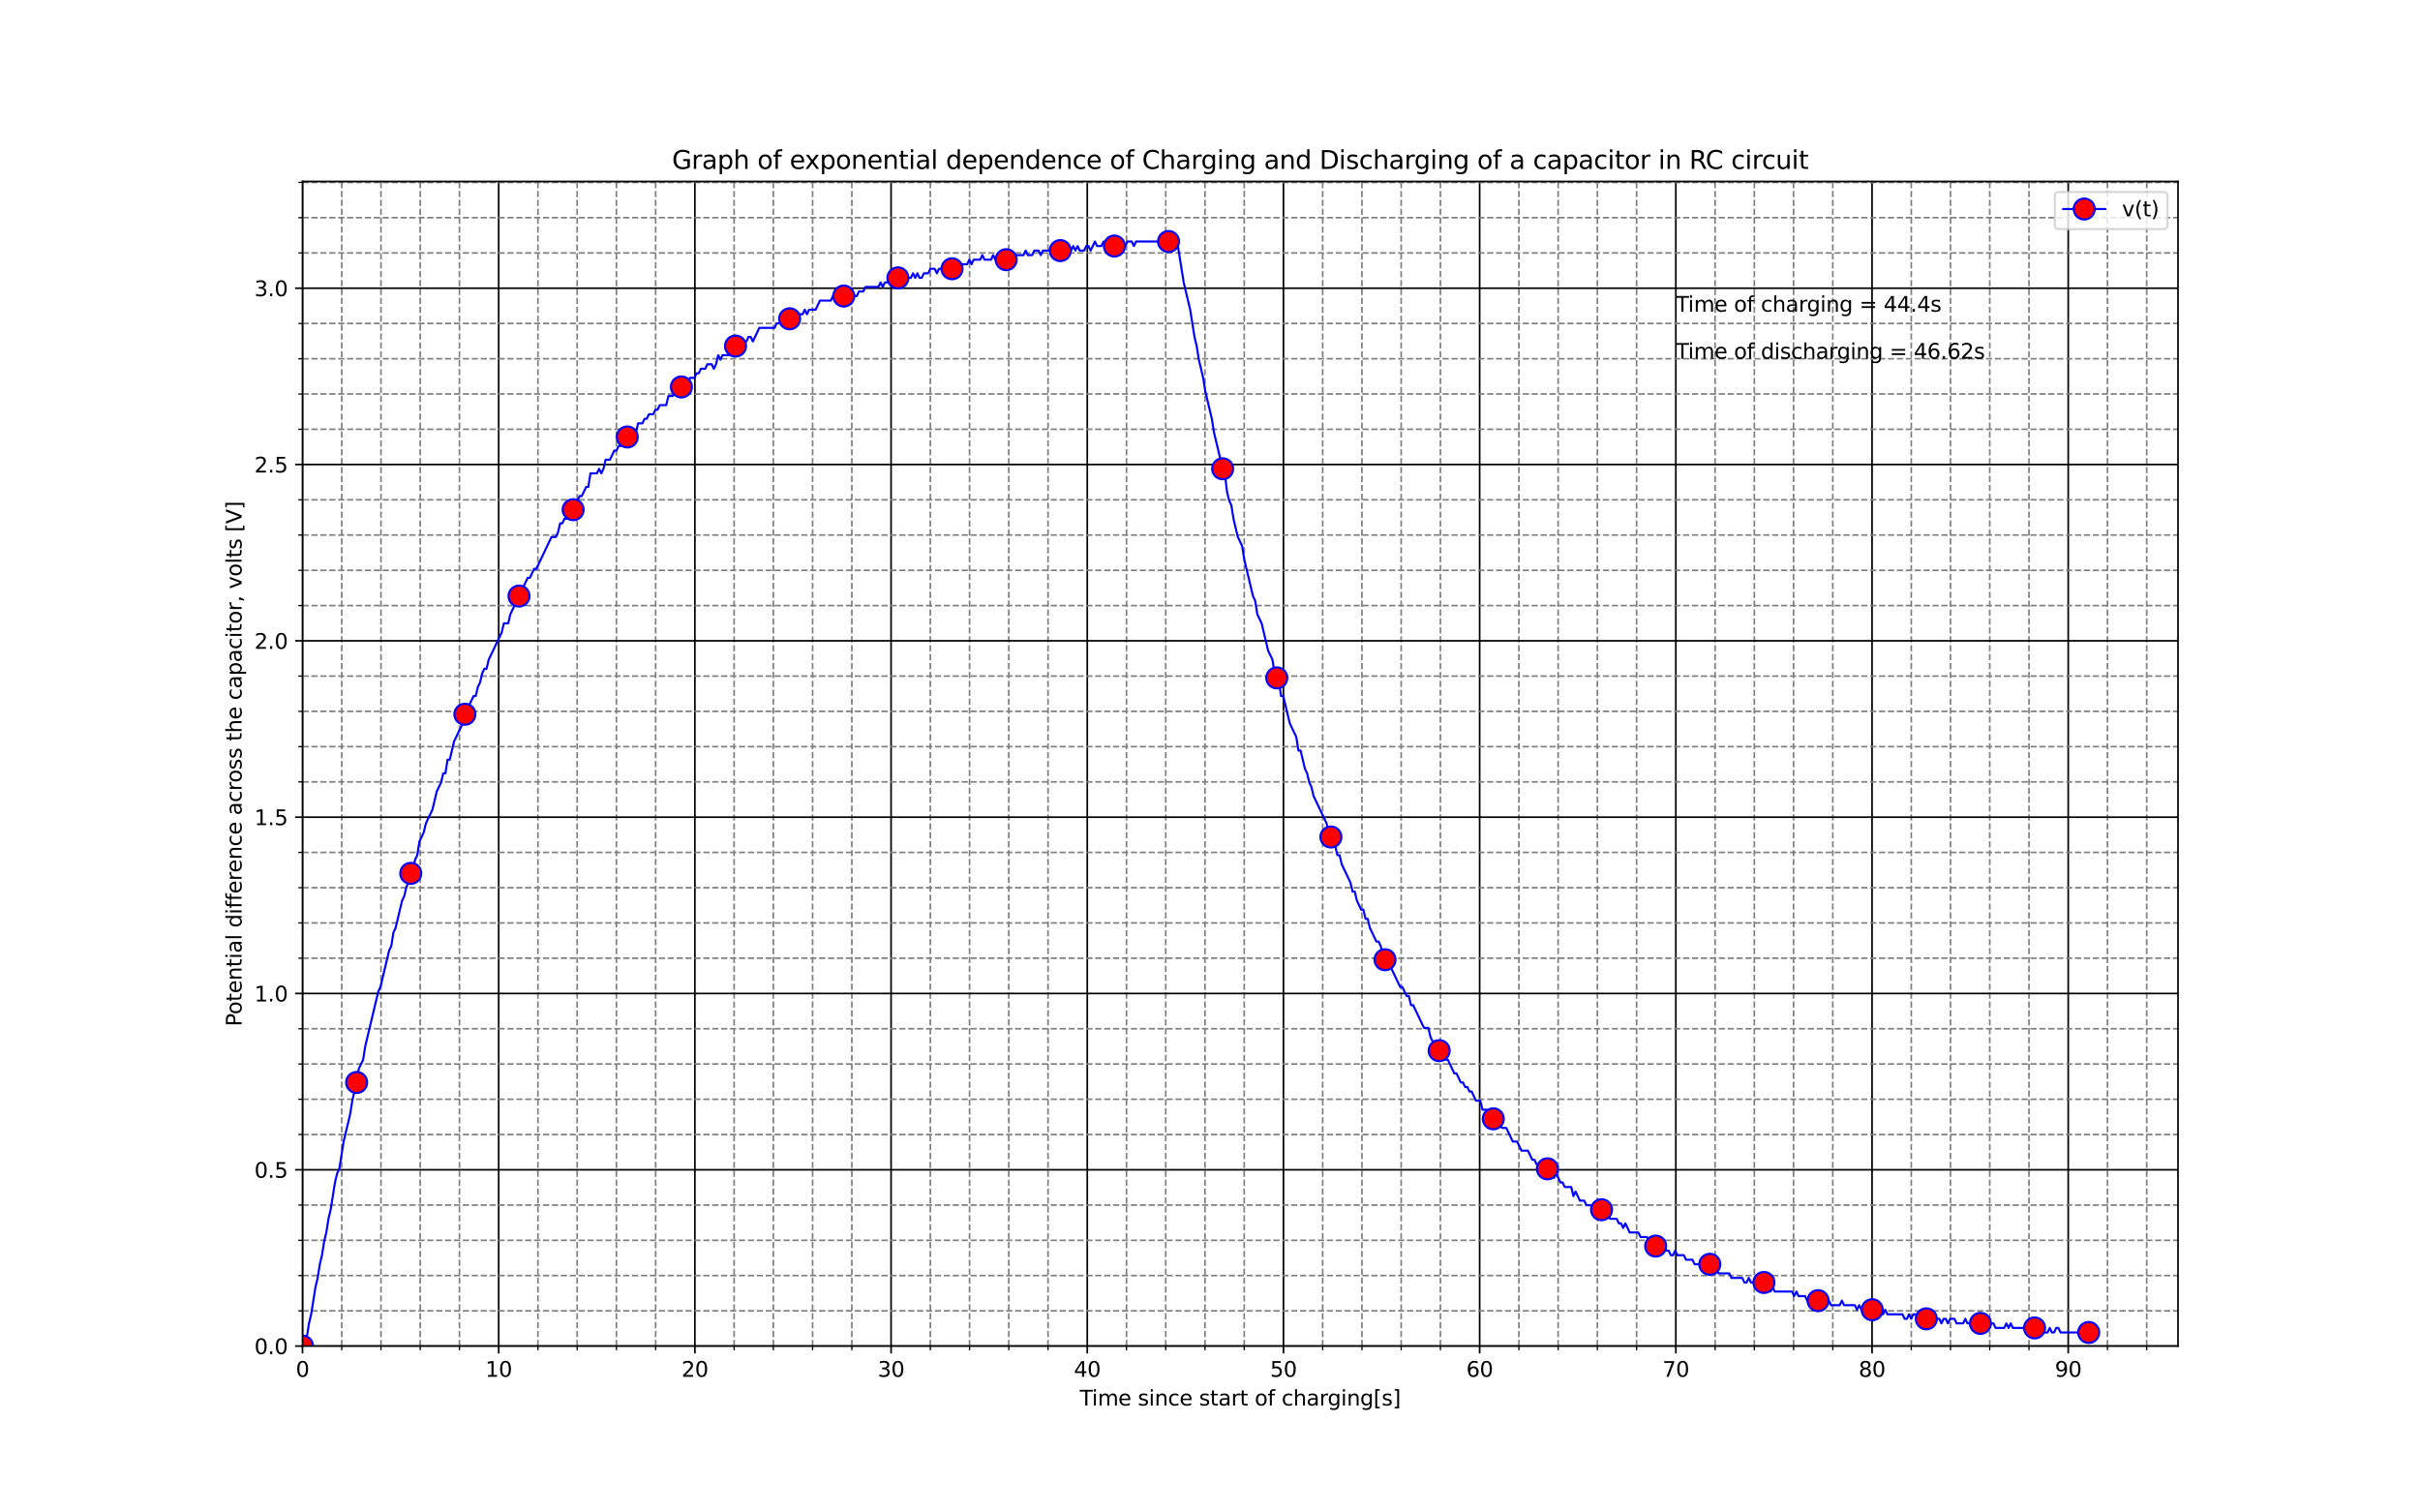 <?xml version="1.0" encoding="utf-8" standalone="no"?>
<!DOCTYPE svg PUBLIC "-//W3C//DTD SVG 1.1//EN"
  "http://www.w3.org/Graphics/SVG/1.1/DTD/svg11.dtd">
<svg height="720pt" version="1.1" viewBox="0 0 1152 720" width="1152pt" xmlns="http://www.w3.org/2000/svg" xmlns:xlink="http://www.w3.org/1999/xlink">
 <defs>
  <style type="text/css">*{stroke-linecap:butt;stroke-linejoin:round;}</style>
 </defs>
 <g id="figure_1">
  <g id="patch_1">
   <path d="M 0 720 
L 1152 720 
L 1152 0 
L 0 0 
z
" style="fill:#ffffff;"/>
  </g>
  <g id="axes_1">
   <g id="patch_2">
    <path d="M 144 640.8 
L 1036.8 640.8 
L 1036.8 86.4 
L 144 86.4 
z
" style="fill:#ffffff;"/>
   </g>
   <g id="matplotlib.axis_1">
    <g id="xtick_1">
     <g id="line2d_1">
      <path clip-path="url(#pf7c80289b2)" d="M 144 640.8 
L 144 86.4 
" style="fill:none;stroke:#000000;stroke-linecap:square;stroke-width:0.8;"/>
     </g>
     <g id="line2d_2">
      <defs>
       <path d="M 0 0 
L 0 3.5 
" id="m629eace061" style="stroke:#000000;stroke-width:0.8;"/>
      </defs>
      <g>
       <use style="stroke:#000000;stroke-width:0.8;" x="144" xlink:href="#m629eace061" y="640.8"/>
      </g>
     </g>
     <g id="text_1">
      <!-- 0 -->
      <g transform="translate(140.819 655.398)scale(0.1 -0.1)">
       <defs>
        <path d="M 2034 4250 
Q 1547 4250 1301 3770 
Q 1056 3291 1056 2328 
Q 1056 1369 1301 889 
Q 1547 409 2034 409 
Q 2525 409 2770 889 
Q 3016 1369 3016 2328 
Q 3016 3291 2770 3770 
Q 2525 4250 2034 4250 
z
M 2034 4750 
Q 2819 4750 3233 4129 
Q 3647 3509 3647 2328 
Q 3647 1150 3233 529 
Q 2819 -91 2034 -91 
Q 1250 -91 836 529 
Q 422 1150 422 2328 
Q 422 3509 836 4129 
Q 1250 4750 2034 4750 
z
" id="DejaVuSans-30" transform="scale(0.016)"/>
       </defs>
       <use xlink:href="#DejaVuSans-30"/>
      </g>
     </g>
    </g>
    <g id="xtick_2">
     <g id="line2d_3">
      <path clip-path="url(#pf7c80289b2)" d="M 237.394 640.8 
L 237.394 86.4 
" style="fill:none;stroke:#000000;stroke-linecap:square;stroke-width:0.8;"/>
     </g>
     <g id="line2d_4">
      <g>
       <use style="stroke:#000000;stroke-width:0.8;" x="237.394" xlink:href="#m629eace061" y="640.8"/>
      </g>
     </g>
     <g id="text_2">
      <!-- 10 -->
      <g transform="translate(231.031 655.398)scale(0.1 -0.1)">
       <defs>
        <path d="M 794 531 
L 1825 531 
L 1825 4091 
L 703 3866 
L 703 4441 
L 1819 4666 
L 2450 4666 
L 2450 531 
L 3481 531 
L 3481 0 
L 794 0 
L 794 531 
z
" id="DejaVuSans-31" transform="scale(0.016)"/>
       </defs>
       <use xlink:href="#DejaVuSans-31"/>
       <use x="63.623" xlink:href="#DejaVuSans-30"/>
      </g>
     </g>
    </g>
    <g id="xtick_3">
     <g id="line2d_5">
      <path clip-path="url(#pf7c80289b2)" d="M 330.788 640.8 
L 330.788 86.4 
" style="fill:none;stroke:#000000;stroke-linecap:square;stroke-width:0.8;"/>
     </g>
     <g id="line2d_6">
      <g>
       <use style="stroke:#000000;stroke-width:0.8;" x="330.788" xlink:href="#m629eace061" y="640.8"/>
      </g>
     </g>
     <g id="text_3">
      <!-- 20 -->
      <g transform="translate(324.425 655.398)scale(0.1 -0.1)">
       <defs>
        <path d="M 1228 531 
L 3431 531 
L 3431 0 
L 469 0 
L 469 531 
Q 828 903 1448 1529 
Q 2069 2156 2228 2338 
Q 2531 2678 2651 2914 
Q 2772 3150 2772 3378 
Q 2772 3750 2511 3984 
Q 2250 4219 1831 4219 
Q 1534 4219 1204 4116 
Q 875 4013 500 3803 
L 500 4441 
Q 881 4594 1212 4672 
Q 1544 4750 1819 4750 
Q 2544 4750 2975 4387 
Q 3406 4025 3406 3419 
Q 3406 3131 3298 2873 
Q 3191 2616 2906 2266 
Q 2828 2175 2409 1742 
Q 1991 1309 1228 531 
z
" id="DejaVuSans-32" transform="scale(0.016)"/>
       </defs>
       <use xlink:href="#DejaVuSans-32"/>
       <use x="63.623" xlink:href="#DejaVuSans-30"/>
      </g>
     </g>
    </g>
    <g id="xtick_4">
     <g id="line2d_7">
      <path clip-path="url(#pf7c80289b2)" d="M 424.182 640.8 
L 424.182 86.4 
" style="fill:none;stroke:#000000;stroke-linecap:square;stroke-width:0.8;"/>
     </g>
     <g id="line2d_8">
      <g>
       <use style="stroke:#000000;stroke-width:0.8;" x="424.182" xlink:href="#m629eace061" y="640.8"/>
      </g>
     </g>
     <g id="text_4">
      <!-- 30 -->
      <g transform="translate(417.819 655.398)scale(0.1 -0.1)">
       <defs>
        <path d="M 2597 2516 
Q 3050 2419 3304 2112 
Q 3559 1806 3559 1356 
Q 3559 666 3084 287 
Q 2609 -91 1734 -91 
Q 1441 -91 1130 -33 
Q 819 25 488 141 
L 488 750 
Q 750 597 1062 519 
Q 1375 441 1716 441 
Q 2309 441 2620 675 
Q 2931 909 2931 1356 
Q 2931 1769 2642 2001 
Q 2353 2234 1838 2234 
L 1294 2234 
L 1294 2753 
L 1863 2753 
Q 2328 2753 2575 2939 
Q 2822 3125 2822 3475 
Q 2822 3834 2567 4026 
Q 2313 4219 1838 4219 
Q 1578 4219 1281 4162 
Q 984 4106 628 3988 
L 628 4550 
Q 988 4650 1302 4700 
Q 1616 4750 1894 4750 
Q 2613 4750 3031 4423 
Q 3450 4097 3450 3541 
Q 3450 3153 3228 2886 
Q 3006 2619 2597 2516 
z
" id="DejaVuSans-33" transform="scale(0.016)"/>
       </defs>
       <use xlink:href="#DejaVuSans-33"/>
       <use x="63.623" xlink:href="#DejaVuSans-30"/>
      </g>
     </g>
    </g>
    <g id="xtick_5">
     <g id="line2d_9">
      <path clip-path="url(#pf7c80289b2)" d="M 517.575 640.8 
L 517.575 86.4 
" style="fill:none;stroke:#000000;stroke-linecap:square;stroke-width:0.8;"/>
     </g>
     <g id="line2d_10">
      <g>
       <use style="stroke:#000000;stroke-width:0.8;" x="517.575" xlink:href="#m629eace061" y="640.8"/>
      </g>
     </g>
     <g id="text_5">
      <!-- 40 -->
      <g transform="translate(511.213 655.398)scale(0.1 -0.1)">
       <defs>
        <path d="M 2419 4116 
L 825 1625 
L 2419 1625 
L 2419 4116 
z
M 2253 4666 
L 3047 4666 
L 3047 1625 
L 3713 1625 
L 3713 1100 
L 3047 1100 
L 3047 0 
L 2419 0 
L 2419 1100 
L 313 1100 
L 313 1709 
L 2253 4666 
z
" id="DejaVuSans-34" transform="scale(0.016)"/>
       </defs>
       <use xlink:href="#DejaVuSans-34"/>
       <use x="63.623" xlink:href="#DejaVuSans-30"/>
      </g>
     </g>
    </g>
    <g id="xtick_6">
     <g id="line2d_11">
      <path clip-path="url(#pf7c80289b2)" d="M 610.969 640.8 
L 610.969 86.4 
" style="fill:none;stroke:#000000;stroke-linecap:square;stroke-width:0.8;"/>
     </g>
     <g id="line2d_12">
      <g>
       <use style="stroke:#000000;stroke-width:0.8;" x="610.969" xlink:href="#m629eace061" y="640.8"/>
      </g>
     </g>
     <g id="text_6">
      <!-- 50 -->
      <g transform="translate(604.607 655.398)scale(0.1 -0.1)">
       <defs>
        <path d="M 691 4666 
L 3169 4666 
L 3169 4134 
L 1269 4134 
L 1269 2991 
Q 1406 3038 1543 3061 
Q 1681 3084 1819 3084 
Q 2600 3084 3056 2656 
Q 3513 2228 3513 1497 
Q 3513 744 3044 326 
Q 2575 -91 1722 -91 
Q 1428 -91 1123 -41 
Q 819 9 494 109 
L 494 744 
Q 775 591 1075 516 
Q 1375 441 1709 441 
Q 2250 441 2565 725 
Q 2881 1009 2881 1497 
Q 2881 1984 2565 2268 
Q 2250 2553 1709 2553 
Q 1456 2553 1204 2497 
Q 953 2441 691 2322 
L 691 4666 
z
" id="DejaVuSans-35" transform="scale(0.016)"/>
       </defs>
       <use xlink:href="#DejaVuSans-35"/>
       <use x="63.623" xlink:href="#DejaVuSans-30"/>
      </g>
     </g>
    </g>
    <g id="xtick_7">
     <g id="line2d_13">
      <path clip-path="url(#pf7c80289b2)" d="M 704.363 640.8 
L 704.363 86.4 
" style="fill:none;stroke:#000000;stroke-linecap:square;stroke-width:0.8;"/>
     </g>
     <g id="line2d_14">
      <g>
       <use style="stroke:#000000;stroke-width:0.8;" x="704.363" xlink:href="#m629eace061" y="640.8"/>
      </g>
     </g>
     <g id="text_7">
      <!-- 60 -->
      <g transform="translate(698.001 655.398)scale(0.1 -0.1)">
       <defs>
        <path d="M 2113 2584 
Q 1688 2584 1439 2293 
Q 1191 2003 1191 1497 
Q 1191 994 1439 701 
Q 1688 409 2113 409 
Q 2538 409 2786 701 
Q 3034 994 3034 1497 
Q 3034 2003 2786 2293 
Q 2538 2584 2113 2584 
z
M 3366 4563 
L 3366 3988 
Q 3128 4100 2886 4159 
Q 2644 4219 2406 4219 
Q 1781 4219 1451 3797 
Q 1122 3375 1075 2522 
Q 1259 2794 1537 2939 
Q 1816 3084 2150 3084 
Q 2853 3084 3261 2657 
Q 3669 2231 3669 1497 
Q 3669 778 3244 343 
Q 2819 -91 2113 -91 
Q 1303 -91 875 529 
Q 447 1150 447 2328 
Q 447 3434 972 4092 
Q 1497 4750 2381 4750 
Q 2619 4750 2861 4703 
Q 3103 4656 3366 4563 
z
" id="DejaVuSans-36" transform="scale(0.016)"/>
       </defs>
       <use xlink:href="#DejaVuSans-36"/>
       <use x="63.623" xlink:href="#DejaVuSans-30"/>
      </g>
     </g>
    </g>
    <g id="xtick_8">
     <g id="line2d_15">
      <path clip-path="url(#pf7c80289b2)" d="M 797.757 640.8 
L 797.757 86.4 
" style="fill:none;stroke:#000000;stroke-linecap:square;stroke-width:0.8;"/>
     </g>
     <g id="line2d_16">
      <g>
       <use style="stroke:#000000;stroke-width:0.8;" x="797.757" xlink:href="#m629eace061" y="640.8"/>
      </g>
     </g>
     <g id="text_8">
      <!-- 70 -->
      <g transform="translate(791.395 655.398)scale(0.1 -0.1)">
       <defs>
        <path d="M 525 4666 
L 3525 4666 
L 3525 4397 
L 1831 0 
L 1172 0 
L 2766 4134 
L 525 4134 
L 525 4666 
z
" id="DejaVuSans-37" transform="scale(0.016)"/>
       </defs>
       <use xlink:href="#DejaVuSans-37"/>
       <use x="63.623" xlink:href="#DejaVuSans-30"/>
      </g>
     </g>
    </g>
    <g id="xtick_9">
     <g id="line2d_17">
      <path clip-path="url(#pf7c80289b2)" d="M 891.151 640.8 
L 891.151 86.4 
" style="fill:none;stroke:#000000;stroke-linecap:square;stroke-width:0.8;"/>
     </g>
     <g id="line2d_18">
      <g>
       <use style="stroke:#000000;stroke-width:0.8;" x="891.151" xlink:href="#m629eace061" y="640.8"/>
      </g>
     </g>
     <g id="text_9">
      <!-- 80 -->
      <g transform="translate(884.788 655.398)scale(0.1 -0.1)">
       <defs>
        <path d="M 2034 2216 
Q 1584 2216 1326 1975 
Q 1069 1734 1069 1313 
Q 1069 891 1326 650 
Q 1584 409 2034 409 
Q 2484 409 2743 651 
Q 3003 894 3003 1313 
Q 3003 1734 2745 1975 
Q 2488 2216 2034 2216 
z
M 1403 2484 
Q 997 2584 770 2862 
Q 544 3141 544 3541 
Q 544 4100 942 4425 
Q 1341 4750 2034 4750 
Q 2731 4750 3128 4425 
Q 3525 4100 3525 3541 
Q 3525 3141 3298 2862 
Q 3072 2584 2669 2484 
Q 3125 2378 3379 2068 
Q 3634 1759 3634 1313 
Q 3634 634 3220 271 
Q 2806 -91 2034 -91 
Q 1263 -91 848 271 
Q 434 634 434 1313 
Q 434 1759 690 2068 
Q 947 2378 1403 2484 
z
M 1172 3481 
Q 1172 3119 1398 2916 
Q 1625 2713 2034 2713 
Q 2441 2713 2670 2916 
Q 2900 3119 2900 3481 
Q 2900 3844 2670 4047 
Q 2441 4250 2034 4250 
Q 1625 4250 1398 4047 
Q 1172 3844 1172 3481 
z
" id="DejaVuSans-38" transform="scale(0.016)"/>
       </defs>
       <use xlink:href="#DejaVuSans-38"/>
       <use x="63.623" xlink:href="#DejaVuSans-30"/>
      </g>
     </g>
    </g>
    <g id="xtick_10">
     <g id="line2d_19">
      <path clip-path="url(#pf7c80289b2)" d="M 984.545 640.8 
L 984.545 86.4 
" style="fill:none;stroke:#000000;stroke-linecap:square;stroke-width:0.8;"/>
     </g>
     <g id="line2d_20">
      <g>
       <use style="stroke:#000000;stroke-width:0.8;" x="984.545" xlink:href="#m629eace061" y="640.8"/>
      </g>
     </g>
     <g id="text_10">
      <!-- 90 -->
      <g transform="translate(978.182 655.398)scale(0.1 -0.1)">
       <defs>
        <path d="M 703 97 
L 703 672 
Q 941 559 1184 500 
Q 1428 441 1663 441 
Q 2288 441 2617 861 
Q 2947 1281 2994 2138 
Q 2813 1869 2534 1725 
Q 2256 1581 1919 1581 
Q 1219 1581 811 2004 
Q 403 2428 403 3163 
Q 403 3881 828 4315 
Q 1253 4750 1959 4750 
Q 2769 4750 3195 4129 
Q 3622 3509 3622 2328 
Q 3622 1225 3098 567 
Q 2575 -91 1691 -91 
Q 1453 -91 1209 -44 
Q 966 3 703 97 
z
M 1959 2075 
Q 2384 2075 2632 2365 
Q 2881 2656 2881 3163 
Q 2881 3666 2632 3958 
Q 2384 4250 1959 4250 
Q 1534 4250 1286 3958 
Q 1038 3666 1038 3163 
Q 1038 2656 1286 2365 
Q 1534 2075 1959 2075 
z
" id="DejaVuSans-39" transform="scale(0.016)"/>
       </defs>
       <use xlink:href="#DejaVuSans-39"/>
       <use x="63.623" xlink:href="#DejaVuSans-30"/>
      </g>
     </g>
    </g>
    <g id="xtick_11">
     <g id="line2d_21">
      <path clip-path="url(#pf7c80289b2)" d="M 162.679 640.8 
L 162.679 86.4 
" style="fill:none;stroke:#808080;stroke-dasharray:2.96,1.28;stroke-dashoffset:0;stroke-width:0.8;"/>
     </g>
     <g id="line2d_22">
      <defs>
       <path d="M 0 0 
L 0 2 
" id="ma47980ad7d" style="stroke:#000000;stroke-width:0.6;"/>
      </defs>
      <g>
       <use style="stroke:#000000;stroke-width:0.6;" x="162.679" xlink:href="#ma47980ad7d" y="640.8"/>
      </g>
     </g>
    </g>
    <g id="xtick_12">
     <g id="line2d_23">
      <path clip-path="url(#pf7c80289b2)" d="M 181.358 640.8 
L 181.358 86.4 
" style="fill:none;stroke:#808080;stroke-dasharray:2.96,1.28;stroke-dashoffset:0;stroke-width:0.8;"/>
     </g>
     <g id="line2d_24">
      <g>
       <use style="stroke:#000000;stroke-width:0.6;" x="181.358" xlink:href="#ma47980ad7d" y="640.8"/>
      </g>
     </g>
    </g>
    <g id="xtick_13">
     <g id="line2d_25">
      <path clip-path="url(#pf7c80289b2)" d="M 200.036 640.8 
L 200.036 86.4 
" style="fill:none;stroke:#808080;stroke-dasharray:2.96,1.28;stroke-dashoffset:0;stroke-width:0.8;"/>
     </g>
     <g id="line2d_26">
      <g>
       <use style="stroke:#000000;stroke-width:0.6;" x="200.036" xlink:href="#ma47980ad7d" y="640.8"/>
      </g>
     </g>
    </g>
    <g id="xtick_14">
     <g id="line2d_27">
      <path clip-path="url(#pf7c80289b2)" d="M 218.715 640.8 
L 218.715 86.4 
" style="fill:none;stroke:#808080;stroke-dasharray:2.96,1.28;stroke-dashoffset:0;stroke-width:0.8;"/>
     </g>
     <g id="line2d_28">
      <g>
       <use style="stroke:#000000;stroke-width:0.6;" x="218.715" xlink:href="#ma47980ad7d" y="640.8"/>
      </g>
     </g>
    </g>
    <g id="xtick_15">
     <g id="line2d_29">
      <path clip-path="url(#pf7c80289b2)" d="M 256.073 640.8 
L 256.073 86.4 
" style="fill:none;stroke:#808080;stroke-dasharray:2.96,1.28;stroke-dashoffset:0;stroke-width:0.8;"/>
     </g>
     <g id="line2d_30">
      <g>
       <use style="stroke:#000000;stroke-width:0.6;" x="256.073" xlink:href="#ma47980ad7d" y="640.8"/>
      </g>
     </g>
    </g>
    <g id="xtick_16">
     <g id="line2d_31">
      <path clip-path="url(#pf7c80289b2)" d="M 274.751 640.8 
L 274.751 86.4 
" style="fill:none;stroke:#808080;stroke-dasharray:2.96,1.28;stroke-dashoffset:0;stroke-width:0.8;"/>
     </g>
     <g id="line2d_32">
      <g>
       <use style="stroke:#000000;stroke-width:0.6;" x="274.751" xlink:href="#ma47980ad7d" y="640.8"/>
      </g>
     </g>
    </g>
    <g id="xtick_17">
     <g id="line2d_33">
      <path clip-path="url(#pf7c80289b2)" d="M 293.43 640.8 
L 293.43 86.4 
" style="fill:none;stroke:#808080;stroke-dasharray:2.96,1.28;stroke-dashoffset:0;stroke-width:0.8;"/>
     </g>
     <g id="line2d_34">
      <g>
       <use style="stroke:#000000;stroke-width:0.6;" x="293.43" xlink:href="#ma47980ad7d" y="640.8"/>
      </g>
     </g>
    </g>
    <g id="xtick_18">
     <g id="line2d_35">
      <path clip-path="url(#pf7c80289b2)" d="M 312.109 640.8 
L 312.109 86.4 
" style="fill:none;stroke:#808080;stroke-dasharray:2.96,1.28;stroke-dashoffset:0;stroke-width:0.8;"/>
     </g>
     <g id="line2d_36">
      <g>
       <use style="stroke:#000000;stroke-width:0.6;" x="312.109" xlink:href="#ma47980ad7d" y="640.8"/>
      </g>
     </g>
    </g>
    <g id="xtick_19">
     <g id="line2d_37">
      <path clip-path="url(#pf7c80289b2)" d="M 349.466 640.8 
L 349.466 86.4 
" style="fill:none;stroke:#808080;stroke-dasharray:2.96,1.28;stroke-dashoffset:0;stroke-width:0.8;"/>
     </g>
     <g id="line2d_38">
      <g>
       <use style="stroke:#000000;stroke-width:0.6;" x="349.466" xlink:href="#ma47980ad7d" y="640.8"/>
      </g>
     </g>
    </g>
    <g id="xtick_20">
     <g id="line2d_39">
      <path clip-path="url(#pf7c80289b2)" d="M 368.145 640.8 
L 368.145 86.4 
" style="fill:none;stroke:#808080;stroke-dasharray:2.96,1.28;stroke-dashoffset:0;stroke-width:0.8;"/>
     </g>
     <g id="line2d_40">
      <g>
       <use style="stroke:#000000;stroke-width:0.6;" x="368.145" xlink:href="#ma47980ad7d" y="640.8"/>
      </g>
     </g>
    </g>
    <g id="xtick_21">
     <g id="line2d_41">
      <path clip-path="url(#pf7c80289b2)" d="M 386.824 640.8 
L 386.824 86.4 
" style="fill:none;stroke:#808080;stroke-dasharray:2.96,1.28;stroke-dashoffset:0;stroke-width:0.8;"/>
     </g>
     <g id="line2d_42">
      <g>
       <use style="stroke:#000000;stroke-width:0.6;" x="386.824" xlink:href="#ma47980ad7d" y="640.8"/>
      </g>
     </g>
    </g>
    <g id="xtick_22">
     <g id="line2d_43">
      <path clip-path="url(#pf7c80289b2)" d="M 405.503 640.8 
L 405.503 86.4 
" style="fill:none;stroke:#808080;stroke-dasharray:2.96,1.28;stroke-dashoffset:0;stroke-width:0.8;"/>
     </g>
     <g id="line2d_44">
      <g>
       <use style="stroke:#000000;stroke-width:0.6;" x="405.503" xlink:href="#ma47980ad7d" y="640.8"/>
      </g>
     </g>
    </g>
    <g id="xtick_23">
     <g id="line2d_45">
      <path clip-path="url(#pf7c80289b2)" d="M 442.86 640.8 
L 442.86 86.4 
" style="fill:none;stroke:#808080;stroke-dasharray:2.96,1.28;stroke-dashoffset:0;stroke-width:0.8;"/>
     </g>
     <g id="line2d_46">
      <g>
       <use style="stroke:#000000;stroke-width:0.6;" x="442.86" xlink:href="#ma47980ad7d" y="640.8"/>
      </g>
     </g>
    </g>
    <g id="xtick_24">
     <g id="line2d_47">
      <path clip-path="url(#pf7c80289b2)" d="M 461.539 640.8 
L 461.539 86.4 
" style="fill:none;stroke:#808080;stroke-dasharray:2.96,1.28;stroke-dashoffset:0;stroke-width:0.8;"/>
     </g>
     <g id="line2d_48">
      <g>
       <use style="stroke:#000000;stroke-width:0.6;" x="461.539" xlink:href="#ma47980ad7d" y="640.8"/>
      </g>
     </g>
    </g>
    <g id="xtick_25">
     <g id="line2d_49">
      <path clip-path="url(#pf7c80289b2)" d="M 480.218 640.8 
L 480.218 86.4 
" style="fill:none;stroke:#808080;stroke-dasharray:2.96,1.28;stroke-dashoffset:0;stroke-width:0.8;"/>
     </g>
     <g id="line2d_50">
      <g>
       <use style="stroke:#000000;stroke-width:0.6;" x="480.218" xlink:href="#ma47980ad7d" y="640.8"/>
      </g>
     </g>
    </g>
    <g id="xtick_26">
     <g id="line2d_51">
      <path clip-path="url(#pf7c80289b2)" d="M 498.897 640.8 
L 498.897 86.4 
" style="fill:none;stroke:#808080;stroke-dasharray:2.96,1.28;stroke-dashoffset:0;stroke-width:0.8;"/>
     </g>
     <g id="line2d_52">
      <g>
       <use style="stroke:#000000;stroke-width:0.6;" x="498.897" xlink:href="#ma47980ad7d" y="640.8"/>
      </g>
     </g>
    </g>
    <g id="xtick_27">
     <g id="line2d_53">
      <path clip-path="url(#pf7c80289b2)" d="M 536.254 640.8 
L 536.254 86.4 
" style="fill:none;stroke:#808080;stroke-dasharray:2.96,1.28;stroke-dashoffset:0;stroke-width:0.8;"/>
     </g>
     <g id="line2d_54">
      <g>
       <use style="stroke:#000000;stroke-width:0.6;" x="536.254" xlink:href="#ma47980ad7d" y="640.8"/>
      </g>
     </g>
    </g>
    <g id="xtick_28">
     <g id="line2d_55">
      <path clip-path="url(#pf7c80289b2)" d="M 554.933 640.8 
L 554.933 86.4 
" style="fill:none;stroke:#808080;stroke-dasharray:2.96,1.28;stroke-dashoffset:0;stroke-width:0.8;"/>
     </g>
     <g id="line2d_56">
      <g>
       <use style="stroke:#000000;stroke-width:0.6;" x="554.933" xlink:href="#ma47980ad7d" y="640.8"/>
      </g>
     </g>
    </g>
    <g id="xtick_29">
     <g id="line2d_57">
      <path clip-path="url(#pf7c80289b2)" d="M 573.612 640.8 
L 573.612 86.4 
" style="fill:none;stroke:#808080;stroke-dasharray:2.96,1.28;stroke-dashoffset:0;stroke-width:0.8;"/>
     </g>
     <g id="line2d_58">
      <g>
       <use style="stroke:#000000;stroke-width:0.6;" x="573.612" xlink:href="#ma47980ad7d" y="640.8"/>
      </g>
     </g>
    </g>
    <g id="xtick_30">
     <g id="line2d_59">
      <path clip-path="url(#pf7c80289b2)" d="M 592.291 640.8 
L 592.291 86.4 
" style="fill:none;stroke:#808080;stroke-dasharray:2.96,1.28;stroke-dashoffset:0;stroke-width:0.8;"/>
     </g>
     <g id="line2d_60">
      <g>
       <use style="stroke:#000000;stroke-width:0.6;" x="592.291" xlink:href="#ma47980ad7d" y="640.8"/>
      </g>
     </g>
    </g>
    <g id="xtick_31">
     <g id="line2d_61">
      <path clip-path="url(#pf7c80289b2)" d="M 629.648 640.8 
L 629.648 86.4 
" style="fill:none;stroke:#808080;stroke-dasharray:2.96,1.28;stroke-dashoffset:0;stroke-width:0.8;"/>
     </g>
     <g id="line2d_62">
      <g>
       <use style="stroke:#000000;stroke-width:0.6;" x="629.648" xlink:href="#ma47980ad7d" y="640.8"/>
      </g>
     </g>
    </g>
    <g id="xtick_32">
     <g id="line2d_63">
      <path clip-path="url(#pf7c80289b2)" d="M 648.327 640.8 
L 648.327 86.4 
" style="fill:none;stroke:#808080;stroke-dasharray:2.96,1.28;stroke-dashoffset:0;stroke-width:0.8;"/>
     </g>
     <g id="line2d_64">
      <g>
       <use style="stroke:#000000;stroke-width:0.6;" x="648.327" xlink:href="#ma47980ad7d" y="640.8"/>
      </g>
     </g>
    </g>
    <g id="xtick_33">
     <g id="line2d_65">
      <path clip-path="url(#pf7c80289b2)" d="M 667.006 640.8 
L 667.006 86.4 
" style="fill:none;stroke:#808080;stroke-dasharray:2.96,1.28;stroke-dashoffset:0;stroke-width:0.8;"/>
     </g>
     <g id="line2d_66">
      <g>
       <use style="stroke:#000000;stroke-width:0.6;" x="667.006" xlink:href="#ma47980ad7d" y="640.8"/>
      </g>
     </g>
    </g>
    <g id="xtick_34">
     <g id="line2d_67">
      <path clip-path="url(#pf7c80289b2)" d="M 685.684 640.8 
L 685.684 86.4 
" style="fill:none;stroke:#808080;stroke-dasharray:2.96,1.28;stroke-dashoffset:0;stroke-width:0.8;"/>
     </g>
     <g id="line2d_68">
      <g>
       <use style="stroke:#000000;stroke-width:0.6;" x="685.684" xlink:href="#ma47980ad7d" y="640.8"/>
      </g>
     </g>
    </g>
    <g id="xtick_35">
     <g id="line2d_69">
      <path clip-path="url(#pf7c80289b2)" d="M 723.042 640.8 
L 723.042 86.4 
" style="fill:none;stroke:#808080;stroke-dasharray:2.96,1.28;stroke-dashoffset:0;stroke-width:0.8;"/>
     </g>
     <g id="line2d_70">
      <g>
       <use style="stroke:#000000;stroke-width:0.6;" x="723.042" xlink:href="#ma47980ad7d" y="640.8"/>
      </g>
     </g>
    </g>
    <g id="xtick_36">
     <g id="line2d_71">
      <path clip-path="url(#pf7c80289b2)" d="M 741.721 640.8 
L 741.721 86.4 
" style="fill:none;stroke:#808080;stroke-dasharray:2.96,1.28;stroke-dashoffset:0;stroke-width:0.8;"/>
     </g>
     <g id="line2d_72">
      <g>
       <use style="stroke:#000000;stroke-width:0.6;" x="741.721" xlink:href="#ma47980ad7d" y="640.8"/>
      </g>
     </g>
    </g>
    <g id="xtick_37">
     <g id="line2d_73">
      <path clip-path="url(#pf7c80289b2)" d="M 760.399 640.8 
L 760.399 86.4 
" style="fill:none;stroke:#808080;stroke-dasharray:2.96,1.28;stroke-dashoffset:0;stroke-width:0.8;"/>
     </g>
     <g id="line2d_74">
      <g>
       <use style="stroke:#000000;stroke-width:0.6;" x="760.399" xlink:href="#ma47980ad7d" y="640.8"/>
      </g>
     </g>
    </g>
    <g id="xtick_38">
     <g id="line2d_75">
      <path clip-path="url(#pf7c80289b2)" d="M 779.078 640.8 
L 779.078 86.4 
" style="fill:none;stroke:#808080;stroke-dasharray:2.96,1.28;stroke-dashoffset:0;stroke-width:0.8;"/>
     </g>
     <g id="line2d_76">
      <g>
       <use style="stroke:#000000;stroke-width:0.6;" x="779.078" xlink:href="#ma47980ad7d" y="640.8"/>
      </g>
     </g>
    </g>
    <g id="xtick_39">
     <g id="line2d_77">
      <path clip-path="url(#pf7c80289b2)" d="M 816.436 640.8 
L 816.436 86.4 
" style="fill:none;stroke:#808080;stroke-dasharray:2.96,1.28;stroke-dashoffset:0;stroke-width:0.8;"/>
     </g>
     <g id="line2d_78">
      <g>
       <use style="stroke:#000000;stroke-width:0.6;" x="816.436" xlink:href="#ma47980ad7d" y="640.8"/>
      </g>
     </g>
    </g>
    <g id="xtick_40">
     <g id="line2d_79">
      <path clip-path="url(#pf7c80289b2)" d="M 835.115 640.8 
L 835.115 86.4 
" style="fill:none;stroke:#808080;stroke-dasharray:2.96,1.28;stroke-dashoffset:0;stroke-width:0.8;"/>
     </g>
     <g id="line2d_80">
      <g>
       <use style="stroke:#000000;stroke-width:0.6;" x="835.115" xlink:href="#ma47980ad7d" y="640.8"/>
      </g>
     </g>
    </g>
    <g id="xtick_41">
     <g id="line2d_81">
      <path clip-path="url(#pf7c80289b2)" d="M 853.793 640.8 
L 853.793 86.4 
" style="fill:none;stroke:#808080;stroke-dasharray:2.96,1.28;stroke-dashoffset:0;stroke-width:0.8;"/>
     </g>
     <g id="line2d_82">
      <g>
       <use style="stroke:#000000;stroke-width:0.6;" x="853.793" xlink:href="#ma47980ad7d" y="640.8"/>
      </g>
     </g>
    </g>
    <g id="xtick_42">
     <g id="line2d_83">
      <path clip-path="url(#pf7c80289b2)" d="M 872.472 640.8 
L 872.472 86.4 
" style="fill:none;stroke:#808080;stroke-dasharray:2.96,1.28;stroke-dashoffset:0;stroke-width:0.8;"/>
     </g>
     <g id="line2d_84">
      <g>
       <use style="stroke:#000000;stroke-width:0.6;" x="872.472" xlink:href="#ma47980ad7d" y="640.8"/>
      </g>
     </g>
    </g>
    <g id="xtick_43">
     <g id="line2d_85">
      <path clip-path="url(#pf7c80289b2)" d="M 909.83 640.8 
L 909.83 86.4 
" style="fill:none;stroke:#808080;stroke-dasharray:2.96,1.28;stroke-dashoffset:0;stroke-width:0.8;"/>
     </g>
     <g id="line2d_86">
      <g>
       <use style="stroke:#000000;stroke-width:0.6;" x="909.83" xlink:href="#ma47980ad7d" y="640.8"/>
      </g>
     </g>
    </g>
    <g id="xtick_44">
     <g id="line2d_87">
      <path clip-path="url(#pf7c80289b2)" d="M 928.508 640.8 
L 928.508 86.4 
" style="fill:none;stroke:#808080;stroke-dasharray:2.96,1.28;stroke-dashoffset:0;stroke-width:0.8;"/>
     </g>
     <g id="line2d_88">
      <g>
       <use style="stroke:#000000;stroke-width:0.6;" x="928.508" xlink:href="#ma47980ad7d" y="640.8"/>
      </g>
     </g>
    </g>
    <g id="xtick_45">
     <g id="line2d_89">
      <path clip-path="url(#pf7c80289b2)" d="M 947.187 640.8 
L 947.187 86.4 
" style="fill:none;stroke:#808080;stroke-dasharray:2.96,1.28;stroke-dashoffset:0;stroke-width:0.8;"/>
     </g>
     <g id="line2d_90">
      <g>
       <use style="stroke:#000000;stroke-width:0.6;" x="947.187" xlink:href="#ma47980ad7d" y="640.8"/>
      </g>
     </g>
    </g>
    <g id="xtick_46">
     <g id="line2d_91">
      <path clip-path="url(#pf7c80289b2)" d="M 965.866 640.8 
L 965.866 86.4 
" style="fill:none;stroke:#808080;stroke-dasharray:2.96,1.28;stroke-dashoffset:0;stroke-width:0.8;"/>
     </g>
     <g id="line2d_92">
      <g>
       <use style="stroke:#000000;stroke-width:0.6;" x="965.866" xlink:href="#ma47980ad7d" y="640.8"/>
      </g>
     </g>
    </g>
    <g id="xtick_47">
     <g id="line2d_93">
      <path clip-path="url(#pf7c80289b2)" d="M 1003.224 640.8 
L 1003.224 86.4 
" style="fill:none;stroke:#808080;stroke-dasharray:2.96,1.28;stroke-dashoffset:0;stroke-width:0.8;"/>
     </g>
     <g id="line2d_94">
      <g>
       <use style="stroke:#000000;stroke-width:0.6;" x="1003.224" xlink:href="#ma47980ad7d" y="640.8"/>
      </g>
     </g>
    </g>
    <g id="xtick_48">
     <g id="line2d_95">
      <path clip-path="url(#pf7c80289b2)" d="M 1021.902 640.8 
L 1021.902 86.4 
" style="fill:none;stroke:#808080;stroke-dasharray:2.96,1.28;stroke-dashoffset:0;stroke-width:0.8;"/>
     </g>
     <g id="line2d_96">
      <g>
       <use style="stroke:#000000;stroke-width:0.6;" x="1021.902" xlink:href="#ma47980ad7d" y="640.8"/>
      </g>
     </g>
    </g>
    <g id="text_11">
     <!-- Time since start of charging[s] -->
     <g transform="translate(513.995 669.077)scale(0.1 -0.1)">
      <defs>
       <path d="M -19 4666 
L 3928 4666 
L 3928 4134 
L 2272 4134 
L 2272 0 
L 1638 0 
L 1638 4134 
L -19 4134 
L -19 4666 
z
" id="DejaVuSans-54" transform="scale(0.016)"/>
       <path d="M 603 3500 
L 1178 3500 
L 1178 0 
L 603 0 
L 603 3500 
z
M 603 4863 
L 1178 4863 
L 1178 4134 
L 603 4134 
L 603 4863 
z
" id="DejaVuSans-69" transform="scale(0.016)"/>
       <path d="M 3328 2828 
Q 3544 3216 3844 3400 
Q 4144 3584 4550 3584 
Q 5097 3584 5394 3201 
Q 5691 2819 5691 2113 
L 5691 0 
L 5113 0 
L 5113 2094 
Q 5113 2597 4934 2840 
Q 4756 3084 4391 3084 
Q 3944 3084 3684 2787 
Q 3425 2491 3425 1978 
L 3425 0 
L 2847 0 
L 2847 2094 
Q 2847 2600 2669 2842 
Q 2491 3084 2119 3084 
Q 1678 3084 1418 2786 
Q 1159 2488 1159 1978 
L 1159 0 
L 581 0 
L 581 3500 
L 1159 3500 
L 1159 2956 
Q 1356 3278 1631 3431 
Q 1906 3584 2284 3584 
Q 2666 3584 2933 3390 
Q 3200 3197 3328 2828 
z
" id="DejaVuSans-6d" transform="scale(0.016)"/>
       <path d="M 3597 1894 
L 3597 1613 
L 953 1613 
Q 991 1019 1311 708 
Q 1631 397 2203 397 
Q 2534 397 2845 478 
Q 3156 559 3463 722 
L 3463 178 
Q 3153 47 2828 -22 
Q 2503 -91 2169 -91 
Q 1331 -91 842 396 
Q 353 884 353 1716 
Q 353 2575 817 3079 
Q 1281 3584 2069 3584 
Q 2775 3584 3186 3129 
Q 3597 2675 3597 1894 
z
M 3022 2063 
Q 3016 2534 2758 2815 
Q 2500 3097 2075 3097 
Q 1594 3097 1305 2825 
Q 1016 2553 972 2059 
L 3022 2063 
z
" id="DejaVuSans-65" transform="scale(0.016)"/>
       <path id="DejaVuSans-20" transform="scale(0.016)"/>
       <path d="M 2834 3397 
L 2834 2853 
Q 2591 2978 2328 3040 
Q 2066 3103 1784 3103 
Q 1356 3103 1142 2972 
Q 928 2841 928 2578 
Q 928 2378 1081 2264 
Q 1234 2150 1697 2047 
L 1894 2003 
Q 2506 1872 2764 1633 
Q 3022 1394 3022 966 
Q 3022 478 2636 193 
Q 2250 -91 1575 -91 
Q 1294 -91 989 -36 
Q 684 19 347 128 
L 347 722 
Q 666 556 975 473 
Q 1284 391 1588 391 
Q 1994 391 2212 530 
Q 2431 669 2431 922 
Q 2431 1156 2273 1281 
Q 2116 1406 1581 1522 
L 1381 1569 
Q 847 1681 609 1914 
Q 372 2147 372 2553 
Q 372 3047 722 3315 
Q 1072 3584 1716 3584 
Q 2034 3584 2315 3537 
Q 2597 3491 2834 3397 
z
" id="DejaVuSans-73" transform="scale(0.016)"/>
       <path d="M 3513 2113 
L 3513 0 
L 2938 0 
L 2938 2094 
Q 2938 2591 2744 2837 
Q 2550 3084 2163 3084 
Q 1697 3084 1428 2787 
Q 1159 2491 1159 1978 
L 1159 0 
L 581 0 
L 581 3500 
L 1159 3500 
L 1159 2956 
Q 1366 3272 1645 3428 
Q 1925 3584 2291 3584 
Q 2894 3584 3203 3211 
Q 3513 2838 3513 2113 
z
" id="DejaVuSans-6e" transform="scale(0.016)"/>
       <path d="M 3122 3366 
L 3122 2828 
Q 2878 2963 2633 3030 
Q 2388 3097 2138 3097 
Q 1578 3097 1268 2742 
Q 959 2388 959 1747 
Q 959 1106 1268 751 
Q 1578 397 2138 397 
Q 2388 397 2633 464 
Q 2878 531 3122 666 
L 3122 134 
Q 2881 22 2623 -34 
Q 2366 -91 2075 -91 
Q 1284 -91 818 406 
Q 353 903 353 1747 
Q 353 2603 823 3093 
Q 1294 3584 2113 3584 
Q 2378 3584 2631 3529 
Q 2884 3475 3122 3366 
z
" id="DejaVuSans-63" transform="scale(0.016)"/>
       <path d="M 1172 4494 
L 1172 3500 
L 2356 3500 
L 2356 3053 
L 1172 3053 
L 1172 1153 
Q 1172 725 1289 603 
Q 1406 481 1766 481 
L 2356 481 
L 2356 0 
L 1766 0 
Q 1100 0 847 248 
Q 594 497 594 1153 
L 594 3053 
L 172 3053 
L 172 3500 
L 594 3500 
L 594 4494 
L 1172 4494 
z
" id="DejaVuSans-74" transform="scale(0.016)"/>
       <path d="M 2194 1759 
Q 1497 1759 1228 1600 
Q 959 1441 959 1056 
Q 959 750 1161 570 
Q 1363 391 1709 391 
Q 2188 391 2477 730 
Q 2766 1069 2766 1631 
L 2766 1759 
L 2194 1759 
z
M 3341 1997 
L 3341 0 
L 2766 0 
L 2766 531 
Q 2569 213 2275 61 
Q 1981 -91 1556 -91 
Q 1019 -91 701 211 
Q 384 513 384 1019 
Q 384 1609 779 1909 
Q 1175 2209 1959 2209 
L 2766 2209 
L 2766 2266 
Q 2766 2663 2505 2880 
Q 2244 3097 1772 3097 
Q 1472 3097 1187 3025 
Q 903 2953 641 2809 
L 641 3341 
Q 956 3463 1253 3523 
Q 1550 3584 1831 3584 
Q 2591 3584 2966 3190 
Q 3341 2797 3341 1997 
z
" id="DejaVuSans-61" transform="scale(0.016)"/>
       <path d="M 2631 2963 
Q 2534 3019 2420 3045 
Q 2306 3072 2169 3072 
Q 1681 3072 1420 2755 
Q 1159 2438 1159 1844 
L 1159 0 
L 581 0 
L 581 3500 
L 1159 3500 
L 1159 2956 
Q 1341 3275 1631 3429 
Q 1922 3584 2338 3584 
Q 2397 3584 2469 3576 
Q 2541 3569 2628 3553 
L 2631 2963 
z
" id="DejaVuSans-72" transform="scale(0.016)"/>
       <path d="M 1959 3097 
Q 1497 3097 1228 2736 
Q 959 2375 959 1747 
Q 959 1119 1226 758 
Q 1494 397 1959 397 
Q 2419 397 2687 759 
Q 2956 1122 2956 1747 
Q 2956 2369 2687 2733 
Q 2419 3097 1959 3097 
z
M 1959 3584 
Q 2709 3584 3137 3096 
Q 3566 2609 3566 1747 
Q 3566 888 3137 398 
Q 2709 -91 1959 -91 
Q 1206 -91 779 398 
Q 353 888 353 1747 
Q 353 2609 779 3096 
Q 1206 3584 1959 3584 
z
" id="DejaVuSans-6f" transform="scale(0.016)"/>
       <path d="M 2375 4863 
L 2375 4384 
L 1825 4384 
Q 1516 4384 1395 4259 
Q 1275 4134 1275 3809 
L 1275 3500 
L 2222 3500 
L 2222 3053 
L 1275 3053 
L 1275 0 
L 697 0 
L 697 3053 
L 147 3053 
L 147 3500 
L 697 3500 
L 697 3744 
Q 697 4328 969 4595 
Q 1241 4863 1831 4863 
L 2375 4863 
z
" id="DejaVuSans-66" transform="scale(0.016)"/>
       <path d="M 3513 2113 
L 3513 0 
L 2938 0 
L 2938 2094 
Q 2938 2591 2744 2837 
Q 2550 3084 2163 3084 
Q 1697 3084 1428 2787 
Q 1159 2491 1159 1978 
L 1159 0 
L 581 0 
L 581 4863 
L 1159 4863 
L 1159 2956 
Q 1366 3272 1645 3428 
Q 1925 3584 2291 3584 
Q 2894 3584 3203 3211 
Q 3513 2838 3513 2113 
z
" id="DejaVuSans-68" transform="scale(0.016)"/>
       <path d="M 2906 1791 
Q 2906 2416 2648 2759 
Q 2391 3103 1925 3103 
Q 1463 3103 1205 2759 
Q 947 2416 947 1791 
Q 947 1169 1205 825 
Q 1463 481 1925 481 
Q 2391 481 2648 825 
Q 2906 1169 2906 1791 
z
M 3481 434 
Q 3481 -459 3084 -895 
Q 2688 -1331 1869 -1331 
Q 1566 -1331 1297 -1286 
Q 1028 -1241 775 -1147 
L 775 -588 
Q 1028 -725 1275 -790 
Q 1522 -856 1778 -856 
Q 2344 -856 2625 -561 
Q 2906 -266 2906 331 
L 2906 616 
Q 2728 306 2450 153 
Q 2172 0 1784 0 
Q 1141 0 747 490 
Q 353 981 353 1791 
Q 353 2603 747 3093 
Q 1141 3584 1784 3584 
Q 2172 3584 2450 3431 
Q 2728 3278 2906 2969 
L 2906 3500 
L 3481 3500 
L 3481 434 
z
" id="DejaVuSans-67" transform="scale(0.016)"/>
       <path d="M 550 4863 
L 1875 4863 
L 1875 4416 
L 1125 4416 
L 1125 -397 
L 1875 -397 
L 1875 -844 
L 550 -844 
L 550 4863 
z
" id="DejaVuSans-5b" transform="scale(0.016)"/>
       <path d="M 1947 4863 
L 1947 -844 
L 622 -844 
L 622 -397 
L 1369 -397 
L 1369 4416 
L 622 4416 
L 622 4863 
L 1947 4863 
z
" id="DejaVuSans-5d" transform="scale(0.016)"/>
      </defs>
      <use xlink:href="#DejaVuSans-54"/>
      <use x="57.959" xlink:href="#DejaVuSans-69"/>
      <use x="85.742" xlink:href="#DejaVuSans-6d"/>
      <use x="183.154" xlink:href="#DejaVuSans-65"/>
      <use x="244.678" xlink:href="#DejaVuSans-20"/>
      <use x="276.465" xlink:href="#DejaVuSans-73"/>
      <use x="328.564" xlink:href="#DejaVuSans-69"/>
      <use x="356.348" xlink:href="#DejaVuSans-6e"/>
      <use x="419.727" xlink:href="#DejaVuSans-63"/>
      <use x="474.707" xlink:href="#DejaVuSans-65"/>
      <use x="536.23" xlink:href="#DejaVuSans-20"/>
      <use x="568.018" xlink:href="#DejaVuSans-73"/>
      <use x="620.117" xlink:href="#DejaVuSans-74"/>
      <use x="659.326" xlink:href="#DejaVuSans-61"/>
      <use x="720.605" xlink:href="#DejaVuSans-72"/>
      <use x="761.719" xlink:href="#DejaVuSans-74"/>
      <use x="800.928" xlink:href="#DejaVuSans-20"/>
      <use x="832.715" xlink:href="#DejaVuSans-6f"/>
      <use x="893.896" xlink:href="#DejaVuSans-66"/>
      <use x="929.102" xlink:href="#DejaVuSans-20"/>
      <use x="960.889" xlink:href="#DejaVuSans-63"/>
      <use x="1015.869" xlink:href="#DejaVuSans-68"/>
      <use x="1079.248" xlink:href="#DejaVuSans-61"/>
      <use x="1140.527" xlink:href="#DejaVuSans-72"/>
      <use x="1179.891" xlink:href="#DejaVuSans-67"/>
      <use x="1243.367" xlink:href="#DejaVuSans-69"/>
      <use x="1271.15" xlink:href="#DejaVuSans-6e"/>
      <use x="1334.529" xlink:href="#DejaVuSans-67"/>
      <use x="1398.006" xlink:href="#DejaVuSans-5b"/>
      <use x="1437.02" xlink:href="#DejaVuSans-73"/>
      <use x="1489.119" xlink:href="#DejaVuSans-5d"/>
     </g>
    </g>
   </g>
   <g id="matplotlib.axis_2">
    <g id="ytick_1">
     <g id="line2d_97">
      <path clip-path="url(#pf7c80289b2)" d="M 144 640.8 
L 1036.8 640.8 
" style="fill:none;stroke:#000000;stroke-linecap:square;stroke-width:0.8;"/>
     </g>
     <g id="line2d_98">
      <defs>
       <path d="M 0 0 
L -3.5 0 
" id="m39e8a41d50" style="stroke:#000000;stroke-width:0.8;"/>
      </defs>
      <g>
       <use style="stroke:#000000;stroke-width:0.8;" x="144" xlink:href="#m39e8a41d50" y="640.8"/>
      </g>
     </g>
     <g id="text_12">
      <!-- 0.0 -->
      <g transform="translate(121.097 644.599)scale(0.1 -0.1)">
       <defs>
        <path d="M 684 794 
L 1344 794 
L 1344 0 
L 684 0 
L 684 794 
z
" id="DejaVuSans-2e" transform="scale(0.016)"/>
       </defs>
       <use xlink:href="#DejaVuSans-30"/>
       <use x="63.623" xlink:href="#DejaVuSans-2e"/>
       <use x="95.41" xlink:href="#DejaVuSans-30"/>
      </g>
     </g>
    </g>
    <g id="ytick_2">
     <g id="line2d_99">
      <path clip-path="url(#pf7c80289b2)" d="M 144 556.866 
L 1036.8 556.866 
" style="fill:none;stroke:#000000;stroke-linecap:square;stroke-width:0.8;"/>
     </g>
     <g id="line2d_100">
      <g>
       <use style="stroke:#000000;stroke-width:0.8;" x="144" xlink:href="#m39e8a41d50" y="556.866"/>
      </g>
     </g>
     <g id="text_13">
      <!-- 0.5 -->
      <g transform="translate(121.097 560.665)scale(0.1 -0.1)">
       <use xlink:href="#DejaVuSans-30"/>
       <use x="63.623" xlink:href="#DejaVuSans-2e"/>
       <use x="95.41" xlink:href="#DejaVuSans-35"/>
      </g>
     </g>
    </g>
    <g id="ytick_3">
     <g id="line2d_101">
      <path clip-path="url(#pf7c80289b2)" d="M 144 472.931 
L 1036.8 472.931 
" style="fill:none;stroke:#000000;stroke-linecap:square;stroke-width:0.8;"/>
     </g>
     <g id="line2d_102">
      <g>
       <use style="stroke:#000000;stroke-width:0.8;" x="144" xlink:href="#m39e8a41d50" y="472.931"/>
      </g>
     </g>
     <g id="text_14">
      <!-- 1.0 -->
      <g transform="translate(121.097 476.73)scale(0.1 -0.1)">
       <use xlink:href="#DejaVuSans-31"/>
       <use x="63.623" xlink:href="#DejaVuSans-2e"/>
       <use x="95.41" xlink:href="#DejaVuSans-30"/>
      </g>
     </g>
    </g>
    <g id="ytick_4">
     <g id="line2d_103">
      <path clip-path="url(#pf7c80289b2)" d="M 144 388.997 
L 1036.8 388.997 
" style="fill:none;stroke:#000000;stroke-linecap:square;stroke-width:0.8;"/>
     </g>
     <g id="line2d_104">
      <g>
       <use style="stroke:#000000;stroke-width:0.8;" x="144" xlink:href="#m39e8a41d50" y="388.997"/>
      </g>
     </g>
     <g id="text_15">
      <!-- 1.5 -->
      <g transform="translate(121.097 392.796)scale(0.1 -0.1)">
       <use xlink:href="#DejaVuSans-31"/>
       <use x="63.623" xlink:href="#DejaVuSans-2e"/>
       <use x="95.41" xlink:href="#DejaVuSans-35"/>
      </g>
     </g>
    </g>
    <g id="ytick_5">
     <g id="line2d_105">
      <path clip-path="url(#pf7c80289b2)" d="M 144 305.062 
L 1036.8 305.062 
" style="fill:none;stroke:#000000;stroke-linecap:square;stroke-width:0.8;"/>
     </g>
     <g id="line2d_106">
      <g>
       <use style="stroke:#000000;stroke-width:0.8;" x="144" xlink:href="#m39e8a41d50" y="305.062"/>
      </g>
     </g>
     <g id="text_16">
      <!-- 2.0 -->
      <g transform="translate(121.097 308.862)scale(0.1 -0.1)">
       <use xlink:href="#DejaVuSans-32"/>
       <use x="63.623" xlink:href="#DejaVuSans-2e"/>
       <use x="95.41" xlink:href="#DejaVuSans-30"/>
      </g>
     </g>
    </g>
    <g id="ytick_6">
     <g id="line2d_107">
      <path clip-path="url(#pf7c80289b2)" d="M 144 221.128 
L 1036.8 221.128 
" style="fill:none;stroke:#000000;stroke-linecap:square;stroke-width:0.8;"/>
     </g>
     <g id="line2d_108">
      <g>
       <use style="stroke:#000000;stroke-width:0.8;" x="144" xlink:href="#m39e8a41d50" y="221.128"/>
      </g>
     </g>
     <g id="text_17">
      <!-- 2.5 -->
      <g transform="translate(121.097 224.927)scale(0.1 -0.1)">
       <use xlink:href="#DejaVuSans-32"/>
       <use x="63.623" xlink:href="#DejaVuSans-2e"/>
       <use x="95.41" xlink:href="#DejaVuSans-35"/>
      </g>
     </g>
    </g>
    <g id="ytick_7">
     <g id="line2d_109">
      <path clip-path="url(#pf7c80289b2)" d="M 144 137.193 
L 1036.8 137.193 
" style="fill:none;stroke:#000000;stroke-linecap:square;stroke-width:0.8;"/>
     </g>
     <g id="line2d_110">
      <g>
       <use style="stroke:#000000;stroke-width:0.8;" x="144" xlink:href="#m39e8a41d50" y="137.193"/>
      </g>
     </g>
     <g id="text_18">
      <!-- 3.0 -->
      <g transform="translate(121.097 140.993)scale(0.1 -0.1)">
       <use xlink:href="#DejaVuSans-33"/>
       <use x="63.623" xlink:href="#DejaVuSans-2e"/>
       <use x="95.41" xlink:href="#DejaVuSans-30"/>
      </g>
     </g>
    </g>
    <g id="ytick_8">
     <g id="line2d_111">
      <path clip-path="url(#pf7c80289b2)" d="M 144 624.013 
L 1036.8 624.013 
" style="fill:none;stroke:#808080;stroke-dasharray:2.96,1.28;stroke-dashoffset:0;stroke-width:0.8;"/>
     </g>
     <g id="line2d_112">
      <defs>
       <path d="M 0 0 
L -2 0 
" id="me6081db3e7" style="stroke:#000000;stroke-width:0.6;"/>
      </defs>
      <g>
       <use style="stroke:#000000;stroke-width:0.6;" x="144" xlink:href="#me6081db3e7" y="624.013"/>
      </g>
     </g>
    </g>
    <g id="ytick_9">
     <g id="line2d_113">
      <path clip-path="url(#pf7c80289b2)" d="M 144 607.226 
L 1036.8 607.226 
" style="fill:none;stroke:#808080;stroke-dasharray:2.96,1.28;stroke-dashoffset:0;stroke-width:0.8;"/>
     </g>
     <g id="line2d_114">
      <g>
       <use style="stroke:#000000;stroke-width:0.6;" x="144" xlink:href="#me6081db3e7" y="607.226"/>
      </g>
     </g>
    </g>
    <g id="ytick_10">
     <g id="line2d_115">
      <path clip-path="url(#pf7c80289b2)" d="M 144 590.439 
L 1036.8 590.439 
" style="fill:none;stroke:#808080;stroke-dasharray:2.96,1.28;stroke-dashoffset:0;stroke-width:0.8;"/>
     </g>
     <g id="line2d_116">
      <g>
       <use style="stroke:#000000;stroke-width:0.6;" x="144" xlink:href="#me6081db3e7" y="590.439"/>
      </g>
     </g>
    </g>
    <g id="ytick_11">
     <g id="line2d_117">
      <path clip-path="url(#pf7c80289b2)" d="M 144 573.652 
L 1036.8 573.652 
" style="fill:none;stroke:#808080;stroke-dasharray:2.96,1.28;stroke-dashoffset:0;stroke-width:0.8;"/>
     </g>
     <g id="line2d_118">
      <g>
       <use style="stroke:#000000;stroke-width:0.6;" x="144" xlink:href="#me6081db3e7" y="573.652"/>
      </g>
     </g>
    </g>
    <g id="ytick_12">
     <g id="line2d_119">
      <path clip-path="url(#pf7c80289b2)" d="M 144 540.079 
L 1036.8 540.079 
" style="fill:none;stroke:#808080;stroke-dasharray:2.96,1.28;stroke-dashoffset:0;stroke-width:0.8;"/>
     </g>
     <g id="line2d_120">
      <g>
       <use style="stroke:#000000;stroke-width:0.6;" x="144" xlink:href="#me6081db3e7" y="540.079"/>
      </g>
     </g>
    </g>
    <g id="ytick_13">
     <g id="line2d_121">
      <path clip-path="url(#pf7c80289b2)" d="M 144 523.292 
L 1036.8 523.292 
" style="fill:none;stroke:#808080;stroke-dasharray:2.96,1.28;stroke-dashoffset:0;stroke-width:0.8;"/>
     </g>
     <g id="line2d_122">
      <g>
       <use style="stroke:#000000;stroke-width:0.6;" x="144" xlink:href="#me6081db3e7" y="523.292"/>
      </g>
     </g>
    </g>
    <g id="ytick_14">
     <g id="line2d_123">
      <path clip-path="url(#pf7c80289b2)" d="M 144 506.505 
L 1036.8 506.505 
" style="fill:none;stroke:#808080;stroke-dasharray:2.96,1.28;stroke-dashoffset:0;stroke-width:0.8;"/>
     </g>
     <g id="line2d_124">
      <g>
       <use style="stroke:#000000;stroke-width:0.6;" x="144" xlink:href="#me6081db3e7" y="506.505"/>
      </g>
     </g>
    </g>
    <g id="ytick_15">
     <g id="line2d_125">
      <path clip-path="url(#pf7c80289b2)" d="M 144 489.718 
L 1036.8 489.718 
" style="fill:none;stroke:#808080;stroke-dasharray:2.96,1.28;stroke-dashoffset:0;stroke-width:0.8;"/>
     </g>
     <g id="line2d_126">
      <g>
       <use style="stroke:#000000;stroke-width:0.6;" x="144" xlink:href="#me6081db3e7" y="489.718"/>
      </g>
     </g>
    </g>
    <g id="ytick_16">
     <g id="line2d_127">
      <path clip-path="url(#pf7c80289b2)" d="M 144 456.144 
L 1036.8 456.144 
" style="fill:none;stroke:#808080;stroke-dasharray:2.96,1.28;stroke-dashoffset:0;stroke-width:0.8;"/>
     </g>
     <g id="line2d_128">
      <g>
       <use style="stroke:#000000;stroke-width:0.6;" x="144" xlink:href="#me6081db3e7" y="456.144"/>
      </g>
     </g>
    </g>
    <g id="ytick_17">
     <g id="line2d_129">
      <path clip-path="url(#pf7c80289b2)" d="M 144 439.357 
L 1036.8 439.357 
" style="fill:none;stroke:#808080;stroke-dasharray:2.96,1.28;stroke-dashoffset:0;stroke-width:0.8;"/>
     </g>
     <g id="line2d_130">
      <g>
       <use style="stroke:#000000;stroke-width:0.6;" x="144" xlink:href="#me6081db3e7" y="439.357"/>
      </g>
     </g>
    </g>
    <g id="ytick_18">
     <g id="line2d_131">
      <path clip-path="url(#pf7c80289b2)" d="M 144 422.57 
L 1036.8 422.57 
" style="fill:none;stroke:#808080;stroke-dasharray:2.96,1.28;stroke-dashoffset:0;stroke-width:0.8;"/>
     </g>
     <g id="line2d_132">
      <g>
       <use style="stroke:#000000;stroke-width:0.6;" x="144" xlink:href="#me6081db3e7" y="422.57"/>
      </g>
     </g>
    </g>
    <g id="ytick_19">
     <g id="line2d_133">
      <path clip-path="url(#pf7c80289b2)" d="M 144 405.784 
L 1036.8 405.784 
" style="fill:none;stroke:#808080;stroke-dasharray:2.96,1.28;stroke-dashoffset:0;stroke-width:0.8;"/>
     </g>
     <g id="line2d_134">
      <g>
       <use style="stroke:#000000;stroke-width:0.6;" x="144" xlink:href="#me6081db3e7" y="405.784"/>
      </g>
     </g>
    </g>
    <g id="ytick_20">
     <g id="line2d_135">
      <path clip-path="url(#pf7c80289b2)" d="M 144 372.21 
L 1036.8 372.21 
" style="fill:none;stroke:#808080;stroke-dasharray:2.96,1.28;stroke-dashoffset:0;stroke-width:0.8;"/>
     </g>
     <g id="line2d_136">
      <g>
       <use style="stroke:#000000;stroke-width:0.6;" x="144" xlink:href="#me6081db3e7" y="372.21"/>
      </g>
     </g>
    </g>
    <g id="ytick_21">
     <g id="line2d_137">
      <path clip-path="url(#pf7c80289b2)" d="M 144 355.423 
L 1036.8 355.423 
" style="fill:none;stroke:#808080;stroke-dasharray:2.96,1.28;stroke-dashoffset:0;stroke-width:0.8;"/>
     </g>
     <g id="line2d_138">
      <g>
       <use style="stroke:#000000;stroke-width:0.6;" x="144" xlink:href="#me6081db3e7" y="355.423"/>
      </g>
     </g>
    </g>
    <g id="ytick_22">
     <g id="line2d_139">
      <path clip-path="url(#pf7c80289b2)" d="M 144 338.636 
L 1036.8 338.636 
" style="fill:none;stroke:#808080;stroke-dasharray:2.96,1.28;stroke-dashoffset:0;stroke-width:0.8;"/>
     </g>
     <g id="line2d_140">
      <g>
       <use style="stroke:#000000;stroke-width:0.6;" x="144" xlink:href="#me6081db3e7" y="338.636"/>
      </g>
     </g>
    </g>
    <g id="ytick_23">
     <g id="line2d_141">
      <path clip-path="url(#pf7c80289b2)" d="M 144 321.849 
L 1036.8 321.849 
" style="fill:none;stroke:#808080;stroke-dasharray:2.96,1.28;stroke-dashoffset:0;stroke-width:0.8;"/>
     </g>
     <g id="line2d_142">
      <g>
       <use style="stroke:#000000;stroke-width:0.6;" x="144" xlink:href="#me6081db3e7" y="321.849"/>
      </g>
     </g>
    </g>
    <g id="ytick_24">
     <g id="line2d_143">
      <path clip-path="url(#pf7c80289b2)" d="M 144 288.275 
L 1036.8 288.275 
" style="fill:none;stroke:#808080;stroke-dasharray:2.96,1.28;stroke-dashoffset:0;stroke-width:0.8;"/>
     </g>
     <g id="line2d_144">
      <g>
       <use style="stroke:#000000;stroke-width:0.6;" x="144" xlink:href="#me6081db3e7" y="288.275"/>
      </g>
     </g>
    </g>
    <g id="ytick_25">
     <g id="line2d_145">
      <path clip-path="url(#pf7c80289b2)" d="M 144 271.489 
L 1036.8 271.489 
" style="fill:none;stroke:#808080;stroke-dasharray:2.96,1.28;stroke-dashoffset:0;stroke-width:0.8;"/>
     </g>
     <g id="line2d_146">
      <g>
       <use style="stroke:#000000;stroke-width:0.6;" x="144" xlink:href="#me6081db3e7" y="271.489"/>
      </g>
     </g>
    </g>
    <g id="ytick_26">
     <g id="line2d_147">
      <path clip-path="url(#pf7c80289b2)" d="M 144 254.702 
L 1036.8 254.702 
" style="fill:none;stroke:#808080;stroke-dasharray:2.96,1.28;stroke-dashoffset:0;stroke-width:0.8;"/>
     </g>
     <g id="line2d_148">
      <g>
       <use style="stroke:#000000;stroke-width:0.6;" x="144" xlink:href="#me6081db3e7" y="254.702"/>
      </g>
     </g>
    </g>
    <g id="ytick_27">
     <g id="line2d_149">
      <path clip-path="url(#pf7c80289b2)" d="M 144 237.915 
L 1036.8 237.915 
" style="fill:none;stroke:#808080;stroke-dasharray:2.96,1.28;stroke-dashoffset:0;stroke-width:0.8;"/>
     </g>
     <g id="line2d_150">
      <g>
       <use style="stroke:#000000;stroke-width:0.6;" x="144" xlink:href="#me6081db3e7" y="237.915"/>
      </g>
     </g>
    </g>
    <g id="ytick_28">
     <g id="line2d_151">
      <path clip-path="url(#pf7c80289b2)" d="M 144 204.341 
L 1036.8 204.341 
" style="fill:none;stroke:#808080;stroke-dasharray:2.96,1.28;stroke-dashoffset:0;stroke-width:0.8;"/>
     </g>
     <g id="line2d_152">
      <g>
       <use style="stroke:#000000;stroke-width:0.6;" x="144" xlink:href="#me6081db3e7" y="204.341"/>
      </g>
     </g>
    </g>
    <g id="ytick_29">
     <g id="line2d_153">
      <path clip-path="url(#pf7c80289b2)" d="M 144 187.554 
L 1036.8 187.554 
" style="fill:none;stroke:#808080;stroke-dasharray:2.96,1.28;stroke-dashoffset:0;stroke-width:0.8;"/>
     </g>
     <g id="line2d_154">
      <g>
       <use style="stroke:#000000;stroke-width:0.6;" x="144" xlink:href="#me6081db3e7" y="187.554"/>
      </g>
     </g>
    </g>
    <g id="ytick_30">
     <g id="line2d_155">
      <path clip-path="url(#pf7c80289b2)" d="M 144 170.767 
L 1036.8 170.767 
" style="fill:none;stroke:#808080;stroke-dasharray:2.96,1.28;stroke-dashoffset:0;stroke-width:0.8;"/>
     </g>
     <g id="line2d_156">
      <g>
       <use style="stroke:#000000;stroke-width:0.6;" x="144" xlink:href="#me6081db3e7" y="170.767"/>
      </g>
     </g>
    </g>
    <g id="ytick_31">
     <g id="line2d_157">
      <path clip-path="url(#pf7c80289b2)" d="M 144 153.98 
L 1036.8 153.98 
" style="fill:none;stroke:#808080;stroke-dasharray:2.96,1.28;stroke-dashoffset:0;stroke-width:0.8;"/>
     </g>
     <g id="line2d_158">
      <g>
       <use style="stroke:#000000;stroke-width:0.6;" x="144" xlink:href="#me6081db3e7" y="153.98"/>
      </g>
     </g>
    </g>
    <g id="ytick_32">
     <g id="line2d_159">
      <path clip-path="url(#pf7c80289b2)" d="M 144 120.407 
L 1036.8 120.407 
" style="fill:none;stroke:#808080;stroke-dasharray:2.96,1.28;stroke-dashoffset:0;stroke-width:0.8;"/>
     </g>
     <g id="line2d_160">
      <g>
       <use style="stroke:#000000;stroke-width:0.6;" x="144" xlink:href="#me6081db3e7" y="120.407"/>
      </g>
     </g>
    </g>
    <g id="ytick_33">
     <g id="line2d_161">
      <path clip-path="url(#pf7c80289b2)" d="M 144 103.62 
L 1036.8 103.62 
" style="fill:none;stroke:#808080;stroke-dasharray:2.96,1.28;stroke-dashoffset:0;stroke-width:0.8;"/>
     </g>
     <g id="line2d_162">
      <g>
       <use style="stroke:#000000;stroke-width:0.6;" x="144" xlink:href="#me6081db3e7" y="103.62"/>
      </g>
     </g>
    </g>
    <g id="ytick_34">
     <g id="line2d_163">
      <path clip-path="url(#pf7c80289b2)" d="M 144 86.833 
L 1036.8 86.833 
" style="fill:none;stroke:#808080;stroke-dasharray:2.96,1.28;stroke-dashoffset:0;stroke-width:0.8;"/>
     </g>
     <g id="line2d_164">
      <g>
       <use style="stroke:#000000;stroke-width:0.6;" x="144" xlink:href="#me6081db3e7" y="86.833"/>
      </g>
     </g>
    </g>
    <g id="text_19">
     <!-- Potential difference across the capacitor, volts [V] -->
     <g transform="translate(115.017 488.588)rotate(-90)scale(0.1 -0.1)">
      <defs>
       <path d="M 1259 4147 
L 1259 2394 
L 2053 2394 
Q 2494 2394 2734 2622 
Q 2975 2850 2975 3272 
Q 2975 3691 2734 3919 
Q 2494 4147 2053 4147 
L 1259 4147 
z
M 628 4666 
L 2053 4666 
Q 2838 4666 3239 4311 
Q 3641 3956 3641 3272 
Q 3641 2581 3239 2228 
Q 2838 1875 2053 1875 
L 1259 1875 
L 1259 0 
L 628 0 
L 628 4666 
z
" id="DejaVuSans-50" transform="scale(0.016)"/>
       <path d="M 603 4863 
L 1178 4863 
L 1178 0 
L 603 0 
L 603 4863 
z
" id="DejaVuSans-6c" transform="scale(0.016)"/>
       <path d="M 2906 2969 
L 2906 4863 
L 3481 4863 
L 3481 0 
L 2906 0 
L 2906 525 
Q 2725 213 2448 61 
Q 2172 -91 1784 -91 
Q 1150 -91 751 415 
Q 353 922 353 1747 
Q 353 2572 751 3078 
Q 1150 3584 1784 3584 
Q 2172 3584 2448 3432 
Q 2725 3281 2906 2969 
z
M 947 1747 
Q 947 1113 1208 752 
Q 1469 391 1925 391 
Q 2381 391 2643 752 
Q 2906 1113 2906 1747 
Q 2906 2381 2643 2742 
Q 2381 3103 1925 3103 
Q 1469 3103 1208 2742 
Q 947 2381 947 1747 
z
" id="DejaVuSans-64" transform="scale(0.016)"/>
       <path d="M 1159 525 
L 1159 -1331 
L 581 -1331 
L 581 3500 
L 1159 3500 
L 1159 2969 
Q 1341 3281 1617 3432 
Q 1894 3584 2278 3584 
Q 2916 3584 3314 3078 
Q 3713 2572 3713 1747 
Q 3713 922 3314 415 
Q 2916 -91 2278 -91 
Q 1894 -91 1617 61 
Q 1341 213 1159 525 
z
M 3116 1747 
Q 3116 2381 2855 2742 
Q 2594 3103 2138 3103 
Q 1681 3103 1420 2742 
Q 1159 2381 1159 1747 
Q 1159 1113 1420 752 
Q 1681 391 2138 391 
Q 2594 391 2855 752 
Q 3116 1113 3116 1747 
z
" id="DejaVuSans-70" transform="scale(0.016)"/>
       <path d="M 750 794 
L 1409 794 
L 1409 256 
L 897 -744 
L 494 -744 
L 750 256 
L 750 794 
z
" id="DejaVuSans-2c" transform="scale(0.016)"/>
       <path d="M 191 3500 
L 800 3500 
L 1894 563 
L 2988 3500 
L 3597 3500 
L 2284 0 
L 1503 0 
L 191 3500 
z
" id="DejaVuSans-76" transform="scale(0.016)"/>
       <path d="M 1831 0 
L 50 4666 
L 709 4666 
L 2188 738 
L 3669 4666 
L 4325 4666 
L 2547 0 
L 1831 0 
z
" id="DejaVuSans-56" transform="scale(0.016)"/>
      </defs>
      <use xlink:href="#DejaVuSans-50"/>
      <use x="56.678" xlink:href="#DejaVuSans-6f"/>
      <use x="117.859" xlink:href="#DejaVuSans-74"/>
      <use x="157.068" xlink:href="#DejaVuSans-65"/>
      <use x="218.592" xlink:href="#DejaVuSans-6e"/>
      <use x="281.971" xlink:href="#DejaVuSans-74"/>
      <use x="321.18" xlink:href="#DejaVuSans-69"/>
      <use x="348.963" xlink:href="#DejaVuSans-61"/>
      <use x="410.242" xlink:href="#DejaVuSans-6c"/>
      <use x="438.025" xlink:href="#DejaVuSans-20"/>
      <use x="469.812" xlink:href="#DejaVuSans-64"/>
      <use x="533.289" xlink:href="#DejaVuSans-69"/>
      <use x="561.072" xlink:href="#DejaVuSans-66"/>
      <use x="596.277" xlink:href="#DejaVuSans-66"/>
      <use x="631.482" xlink:href="#DejaVuSans-65"/>
      <use x="693.006" xlink:href="#DejaVuSans-72"/>
      <use x="731.869" xlink:href="#DejaVuSans-65"/>
      <use x="793.393" xlink:href="#DejaVuSans-6e"/>
      <use x="856.771" xlink:href="#DejaVuSans-63"/>
      <use x="911.752" xlink:href="#DejaVuSans-65"/>
      <use x="973.275" xlink:href="#DejaVuSans-20"/>
      <use x="1005.062" xlink:href="#DejaVuSans-61"/>
      <use x="1066.342" xlink:href="#DejaVuSans-63"/>
      <use x="1121.322" xlink:href="#DejaVuSans-72"/>
      <use x="1160.186" xlink:href="#DejaVuSans-6f"/>
      <use x="1221.367" xlink:href="#DejaVuSans-73"/>
      <use x="1273.467" xlink:href="#DejaVuSans-73"/>
      <use x="1325.566" xlink:href="#DejaVuSans-20"/>
      <use x="1357.354" xlink:href="#DejaVuSans-74"/>
      <use x="1396.562" xlink:href="#DejaVuSans-68"/>
      <use x="1459.941" xlink:href="#DejaVuSans-65"/>
      <use x="1521.465" xlink:href="#DejaVuSans-20"/>
      <use x="1553.252" xlink:href="#DejaVuSans-63"/>
      <use x="1608.232" xlink:href="#DejaVuSans-61"/>
      <use x="1669.512" xlink:href="#DejaVuSans-70"/>
      <use x="1732.988" xlink:href="#DejaVuSans-61"/>
      <use x="1794.268" xlink:href="#DejaVuSans-63"/>
      <use x="1849.248" xlink:href="#DejaVuSans-69"/>
      <use x="1877.031" xlink:href="#DejaVuSans-74"/>
      <use x="1916.24" xlink:href="#DejaVuSans-6f"/>
      <use x="1977.422" xlink:href="#DejaVuSans-72"/>
      <use x="2018.535" xlink:href="#DejaVuSans-2c"/>
      <use x="2050.322" xlink:href="#DejaVuSans-20"/>
      <use x="2082.109" xlink:href="#DejaVuSans-76"/>
      <use x="2141.289" xlink:href="#DejaVuSans-6f"/>
      <use x="2202.471" xlink:href="#DejaVuSans-6c"/>
      <use x="2230.254" xlink:href="#DejaVuSans-74"/>
      <use x="2269.463" xlink:href="#DejaVuSans-73"/>
      <use x="2321.562" xlink:href="#DejaVuSans-20"/>
      <use x="2353.35" xlink:href="#DejaVuSans-5b"/>
      <use x="2392.363" xlink:href="#DejaVuSans-56"/>
      <use x="2460.771" xlink:href="#DejaVuSans-5d"/>
     </g>
    </g>
   </g>
   <g id="line2d_165">
    <path clip-path="url(#pf7c80289b2)" d="M 144 640.8 
L 145.031 640.8 
L 146.061 636.472 
L 147.092 629.98 
L 148.123 625.652 
L 150.184 612.669 
L 151.215 608.341 
L 152.245 601.849 
L 153.276 597.521 
L 154.306 591.03 
L 155.337 586.702 
L 156.368 580.21 
L 157.398 575.882 
L 159.46 562.898 
L 160.49 558.57 
L 161.521 556.407 
L 163.582 543.423 
L 166.674 530.439 
L 167.705 523.948 
L 169.766 515.292 
L 170.797 508.8 
L 172.858 504.472 
L 173.889 497.98 
L 180.073 472.013 
L 181.103 469.849 
L 185.226 452.538 
L 186.257 450.374 
L 187.287 443.882 
L 188.318 441.718 
L 191.41 428.734 
L 192.441 426.57 
L 193.471 422.243 
L 194.502 420.079 
L 195.532 415.751 
L 196.563 413.587 
L 197.594 409.259 
L 198.624 407.095 
L 199.655 400.603 
L 201.716 396.275 
L 202.747 391.948 
L 205.839 385.456 
L 207.9 376.8 
L 209.962 372.472 
L 210.992 368.144 
L 212.023 368.144 
L 213.054 361.652 
L 214.084 361.652 
L 216.145 352.997 
L 220.268 344.341 
L 221.299 340.013 
L 225.421 331.357 
L 226.452 331.357 
L 227.483 327.03 
L 228.513 324.866 
L 229.544 320.538 
L 230.575 318.374 
L 231.605 318.374 
L 232.636 314.046 
L 238.82 301.062 
L 239.85 296.734 
L 241.912 296.734 
L 242.942 292.407 
L 251.188 275.095 
L 252.218 275.095 
L 254.279 270.767 
L 255.31 270.767 
L 262.525 255.62 
L 264.586 255.62 
L 265.617 253.456 
L 266.647 249.128 
L 267.678 249.128 
L 268.709 246.964 
L 269.739 246.964 
L 271.801 242.636 
L 272.831 242.636 
L 275.923 236.144 
L 276.954 236.144 
L 279.015 231.816 
L 280.046 231.816 
L 281.076 225.325 
L 284.168 225.325 
L 285.199 223.161 
L 286.23 225.325 
L 287.26 223.161 
L 288.291 218.833 
L 290.352 218.833 
L 292.414 214.505 
L 293.444 214.505 
L 294.475 212.341 
L 295.505 212.341 
L 297.567 208.013 
L 300.659 208.013 
L 301.689 205.849 
L 302.72 205.849 
L 303.751 201.521 
L 305.812 201.521 
L 306.843 199.357 
L 307.873 199.357 
L 308.904 197.193 
L 310.965 197.193 
L 311.996 195.03 
L 313.026 195.03 
L 314.057 192.866 
L 317.149 192.866 
L 318.18 188.538 
L 320.241 188.538 
L 322.302 184.21 
L 325.394 184.21 
L 326.425 182.046 
L 327.456 182.046 
L 328.486 179.882 
L 330.548 179.882 
L 331.578 177.718 
L 332.609 177.718 
L 333.639 175.554 
L 335.701 175.554 
L 336.731 173.39 
L 338.793 173.39 
L 339.823 175.554 
L 340.854 173.39 
L 341.885 169.062 
L 342.915 171.226 
L 343.946 169.062 
L 347.038 169.062 
L 349.099 164.734 
L 352.191 164.734 
L 353.222 162.57 
L 355.283 162.57 
L 356.314 160.407 
L 357.344 160.407 
L 358.375 162.57 
L 361.467 156.079 
L 368.682 156.079 
L 369.712 153.915 
L 372.804 153.915 
L 373.835 149.587 
L 374.865 151.751 
L 376.927 151.751 
L 377.957 149.587 
L 382.08 149.587 
L 383.111 147.423 
L 384.141 149.587 
L 385.172 147.423 
L 388.264 147.423 
L 390.325 143.095 
L 395.478 143.095 
L 396.509 140.931 
L 397.54 143.095 
L 398.57 143.095 
L 399.601 140.931 
L 400.632 143.095 
L 402.693 138.767 
L 403.724 140.931 
L 404.754 140.931 
L 405.785 138.767 
L 406.816 140.931 
L 407.846 140.931 
L 408.877 138.767 
L 410.938 138.767 
L 411.969 136.603 
L 418.153 136.603 
L 419.183 134.439 
L 420.214 136.603 
L 421.245 134.439 
L 423.306 134.439 
L 424.337 132.275 
L 433.612 132.275 
L 434.643 130.111 
L 435.674 132.275 
L 436.704 130.111 
L 437.735 132.275 
L 438.766 132.275 
L 439.796 130.111 
L 441.858 130.111 
L 442.888 127.948 
L 444.95 127.948 
L 445.98 130.111 
L 447.011 127.948 
L 451.134 127.948 
L 452.164 125.784 
L 453.195 127.948 
L 454.225 125.784 
L 460.409 125.784 
L 461.44 123.62 
L 462.471 125.784 
L 463.501 123.62 
L 466.593 123.62 
L 467.624 121.456 
L 468.655 123.62 
L 471.746 123.62 
L 472.777 121.456 
L 473.808 123.62 
L 474.838 121.456 
L 477.93 121.456 
L 478.961 123.62 
L 479.992 121.456 
L 487.206 121.456 
L 488.237 119.292 
L 489.268 121.456 
L 491.329 121.456 
L 492.359 119.292 
L 494.421 119.292 
L 495.451 121.456 
L 496.482 119.292 
L 501.635 119.292 
L 502.666 117.128 
L 503.697 117.128 
L 504.727 119.292 
L 505.758 119.292 
L 506.789 117.128 
L 507.819 117.128 
L 508.85 119.292 
L 509.881 119.292 
L 510.911 117.128 
L 511.942 119.292 
L 512.972 117.128 
L 514.003 119.292 
L 516.064 119.292 
L 517.095 117.128 
L 518.126 117.128 
L 519.156 119.292 
L 521.218 114.964 
L 522.248 117.128 
L 524.31 117.128 
L 525.34 114.964 
L 526.371 117.128 
L 530.494 117.128 
L 531.524 114.964 
L 532.555 114.964 
L 533.585 117.128 
L 534.616 114.964 
L 535.647 117.128 
L 536.677 114.964 
L 538.739 114.964 
L 539.769 117.128 
L 540.8 114.964 
L 558.321 114.964 
L 559.352 112.8 
L 560.382 114.964 
L 563.474 134.439 
L 566.566 147.423 
L 568.628 160.407 
L 569.658 164.734 
L 570.689 171.226 
L 572.75 179.882 
L 573.781 186.374 
L 576.873 199.357 
L 577.903 205.849 
L 582.026 223.161 
L 583.057 225.325 
L 584.087 233.98 
L 585.118 238.308 
L 586.149 240.472 
L 587.179 246.964 
L 589.241 255.62 
L 591.302 259.948 
L 592.332 266.439 
L 596.455 283.751 
L 597.486 285.915 
L 598.516 292.407 
L 600.578 296.734 
L 603.67 309.718 
L 605.731 314.046 
L 606.762 320.538 
L 608.823 324.866 
L 609.854 331.357 
L 610.884 331.357 
L 613.976 344.341 
L 617.068 350.833 
L 618.099 357.325 
L 619.129 357.325 
L 621.191 365.98 
L 622.221 368.144 
L 623.252 372.472 
L 624.283 374.636 
L 625.313 378.964 
L 631.497 391.948 
L 632.528 396.275 
L 635.62 402.767 
L 636.65 407.095 
L 637.681 407.095 
L 638.712 411.423 
L 642.834 420.079 
L 643.865 424.407 
L 644.896 424.407 
L 645.926 428.734 
L 647.988 433.062 
L 649.018 433.062 
L 650.049 437.39 
L 651.079 437.39 
L 652.11 441.718 
L 655.202 448.21 
L 656.233 448.21 
L 657.263 450.374 
L 658.294 454.702 
L 660.355 459.03 
L 661.386 459.03 
L 666.539 469.849 
L 667.57 469.849 
L 669.631 474.177 
L 670.662 474.177 
L 671.692 478.505 
L 672.723 478.505 
L 677.876 489.325 
L 679.938 489.325 
L 680.968 493.652 
L 681.999 495.816 
L 683.03 495.816 
L 685.091 500.144 
L 686.122 500.144 
L 687.152 504.472 
L 689.214 504.472 
L 692.305 510.964 
L 693.336 510.964 
L 695.397 515.292 
L 696.428 515.292 
L 697.459 517.456 
L 698.489 517.456 
L 699.52 519.62 
L 700.551 519.62 
L 702.612 523.948 
L 704.673 523.948 
L 705.704 528.275 
L 707.765 528.275 
L 708.796 530.439 
L 709.826 530.439 
L 711.888 534.767 
L 712.918 532.603 
L 714.98 536.931 
L 717.041 536.931 
L 720.133 543.423 
L 722.194 543.423 
L 724.256 547.751 
L 727.348 547.751 
L 729.409 552.079 
L 730.439 552.079 
L 731.47 554.243 
L 732.501 554.243 
L 733.531 556.407 
L 736.623 556.407 
L 737.654 558.57 
L 738.685 558.57 
L 739.715 560.734 
L 740.746 558.57 
L 742.807 562.898 
L 743.838 562.898 
L 744.869 565.062 
L 747.961 565.062 
L 748.991 569.39 
L 750.022 567.226 
L 752.083 571.554 
L 754.144 571.554 
L 755.175 573.718 
L 757.236 573.718 
L 758.267 575.882 
L 762.39 575.882 
L 763.42 578.046 
L 765.482 578.046 
L 766.512 580.21 
L 769.604 580.21 
L 770.635 582.374 
L 771.665 582.374 
L 772.696 584.538 
L 773.727 582.374 
L 775.788 586.702 
L 779.911 586.702 
L 780.941 588.866 
L 784.033 588.866 
L 785.064 591.03 
L 787.125 591.03 
L 788.156 593.193 
L 792.278 593.193 
L 793.309 595.357 
L 794.34 595.357 
L 795.37 597.521 
L 796.401 597.521 
L 797.432 595.357 
L 798.462 597.521 
L 801.554 597.521 
L 802.585 599.685 
L 805.677 599.685 
L 806.708 601.849 
L 811.861 601.849 
L 812.891 604.013 
L 813.922 601.849 
L 815.983 606.177 
L 817.014 604.013 
L 818.045 606.177 
L 823.198 606.177 
L 824.229 608.341 
L 829.382 608.341 
L 830.412 610.505 
L 831.443 610.505 
L 832.474 608.341 
L 833.504 610.505 
L 839.688 610.505 
L 840.719 612.669 
L 841.75 612.669 
L 842.78 614.833 
L 843.811 612.669 
L 844.842 614.833 
L 853.087 614.833 
L 854.117 616.997 
L 855.148 614.833 
L 856.179 616.997 
L 859.271 616.997 
L 860.301 619.161 
L 861.332 619.161 
L 862.363 616.997 
L 864.424 616.997 
L 865.455 619.161 
L 866.485 616.997 
L 868.546 621.325 
L 869.577 621.325 
L 870.608 619.161 
L 871.638 621.325 
L 875.761 621.325 
L 876.792 619.161 
L 877.822 621.325 
L 882.976 621.325 
L 884.006 623.489 
L 885.037 621.325 
L 886.068 623.489 
L 887.098 623.489 
L 888.129 621.325 
L 889.159 621.325 
L 890.19 623.489 
L 893.282 623.489 
L 894.313 625.652 
L 896.374 625.652 
L 897.405 623.489 
L 898.435 625.652 
L 905.65 625.652 
L 906.681 627.816 
L 907.711 627.816 
L 908.742 625.652 
L 909.772 627.816 
L 910.803 625.652 
L 911.834 625.652 
L 912.864 627.816 
L 916.987 627.816 
L 918.018 625.652 
L 919.048 627.816 
L 923.171 627.816 
L 924.202 629.98 
L 925.232 627.816 
L 926.263 627.816 
L 927.294 629.98 
L 928.324 627.816 
L 930.385 627.816 
L 931.416 629.98 
L 934.508 629.98 
L 935.539 627.816 
L 936.569 629.98 
L 939.661 629.98 
L 940.692 632.144 
L 941.723 629.98 
L 942.753 629.98 
L 943.784 632.144 
L 944.815 629.98 
L 945.845 632.144 
L 946.876 632.144 
L 947.906 629.98 
L 948.937 629.98 
L 949.968 632.144 
L 954.09 632.144 
L 955.121 629.98 
L 956.152 632.144 
L 957.182 629.98 
L 958.213 632.144 
L 964.397 632.144 
L 965.428 634.308 
L 966.458 632.144 
L 967.489 634.308 
L 968.519 632.144 
L 969.55 634.308 
L 970.581 632.144 
L 971.611 632.144 
L 972.642 634.308 
L 974.703 634.308 
L 975.734 632.144 
L 976.765 634.308 
L 977.795 634.308 
L 978.826 632.144 
L 979.857 632.144 
L 980.887 634.308 
L 994.286 634.308 
L 994.286 634.308 
" style="fill:none;stroke:#0000ff;stroke-linecap:square;"/>
    <defs>
     <path d="M 0 5 
C 1.326 5 2.598 4.473 3.536 3.536 
C 4.473 2.598 5 1.326 5 0 
C 5 -1.326 4.473 -2.598 3.536 -3.536 
C 2.598 -4.473 1.326 -5 0 -5 
C -1.326 -5 -2.598 -4.473 -3.536 -3.536 
C -4.473 -2.598 -5 -1.326 -5 0 
C -5 1.326 -4.473 2.598 -3.536 3.536 
C -2.598 4.473 -1.326 5 0 5 
z
" id="me583012f1c" style="stroke:#0000ff;"/>
    </defs>
    <g clip-path="url(#pf7c80289b2)">
     <use style="fill:#ff0000;stroke:#0000ff;" x="144" xlink:href="#me583012f1c" y="640.8"/>
     <use style="fill:#ff0000;stroke:#0000ff;" x="169.766" xlink:href="#me583012f1c" y="515.292"/>
     <use style="fill:#ff0000;stroke:#0000ff;" x="195.532" xlink:href="#me583012f1c" y="415.751"/>
     <use style="fill:#ff0000;stroke:#0000ff;" x="221.299" xlink:href="#me583012f1c" y="340.013"/>
     <use style="fill:#ff0000;stroke:#0000ff;" x="247.065" xlink:href="#me583012f1c" y="283.751"/>
     <use style="fill:#ff0000;stroke:#0000ff;" x="272.831" xlink:href="#me583012f1c" y="242.636"/>
     <use style="fill:#ff0000;stroke:#0000ff;" x="298.597" xlink:href="#me583012f1c" y="208.013"/>
     <use style="fill:#ff0000;stroke:#0000ff;" x="324.364" xlink:href="#me583012f1c" y="184.21"/>
     <use style="fill:#ff0000;stroke:#0000ff;" x="350.13" xlink:href="#me583012f1c" y="164.734"/>
     <use style="fill:#ff0000;stroke:#0000ff;" x="375.896" xlink:href="#me583012f1c" y="151.751"/>
     <use style="fill:#ff0000;stroke:#0000ff;" x="401.662" xlink:href="#me583012f1c" y="140.931"/>
     <use style="fill:#ff0000;stroke:#0000ff;" x="427.429" xlink:href="#me583012f1c" y="132.275"/>
     <use style="fill:#ff0000;stroke:#0000ff;" x="453.195" xlink:href="#me583012f1c" y="127.948"/>
     <use style="fill:#ff0000;stroke:#0000ff;" x="478.961" xlink:href="#me583012f1c" y="123.62"/>
     <use style="fill:#ff0000;stroke:#0000ff;" x="504.727" xlink:href="#me583012f1c" y="119.292"/>
     <use style="fill:#ff0000;stroke:#0000ff;" x="530.494" xlink:href="#me583012f1c" y="117.128"/>
     <use style="fill:#ff0000;stroke:#0000ff;" x="556.26" xlink:href="#me583012f1c" y="114.964"/>
     <use style="fill:#ff0000;stroke:#0000ff;" x="582.026" xlink:href="#me583012f1c" y="223.161"/>
     <use style="fill:#ff0000;stroke:#0000ff;" x="607.792" xlink:href="#me583012f1c" y="322.702"/>
     <use style="fill:#ff0000;stroke:#0000ff;" x="633.558" xlink:href="#me583012f1c" y="398.439"/>
     <use style="fill:#ff0000;stroke:#0000ff;" x="659.325" xlink:href="#me583012f1c" y="456.866"/>
     <use style="fill:#ff0000;stroke:#0000ff;" x="685.091" xlink:href="#me583012f1c" y="500.144"/>
     <use style="fill:#ff0000;stroke:#0000ff;" x="710.857" xlink:href="#me583012f1c" y="532.603"/>
     <use style="fill:#ff0000;stroke:#0000ff;" x="736.623" xlink:href="#me583012f1c" y="556.407"/>
     <use style="fill:#ff0000;stroke:#0000ff;" x="762.39" xlink:href="#me583012f1c" y="575.882"/>
     <use style="fill:#ff0000;stroke:#0000ff;" x="788.156" xlink:href="#me583012f1c" y="593.193"/>
     <use style="fill:#ff0000;stroke:#0000ff;" x="813.922" xlink:href="#me583012f1c" y="601.849"/>
     <use style="fill:#ff0000;stroke:#0000ff;" x="839.688" xlink:href="#me583012f1c" y="610.505"/>
     <use style="fill:#ff0000;stroke:#0000ff;" x="865.455" xlink:href="#me583012f1c" y="619.161"/>
     <use style="fill:#ff0000;stroke:#0000ff;" x="891.221" xlink:href="#me583012f1c" y="623.489"/>
     <use style="fill:#ff0000;stroke:#0000ff;" x="916.987" xlink:href="#me583012f1c" y="627.816"/>
     <use style="fill:#ff0000;stroke:#0000ff;" x="942.753" xlink:href="#me583012f1c" y="629.98"/>
     <use style="fill:#ff0000;stroke:#0000ff;" x="968.519" xlink:href="#me583012f1c" y="632.144"/>
     <use style="fill:#ff0000;stroke:#0000ff;" x="994.286" xlink:href="#me583012f1c" y="634.308"/>
    </g>
   </g>
   <g id="patch_3">
    <path d="M 144 640.8 
L 144 86.4 
" style="fill:none;stroke:#000000;stroke-linecap:square;stroke-linejoin:miter;stroke-width:0.8;"/>
   </g>
   <g id="patch_4">
    <path d="M 1036.8 640.8 
L 1036.8 86.4 
" style="fill:none;stroke:#000000;stroke-linecap:square;stroke-linejoin:miter;stroke-width:0.8;"/>
   </g>
   <g id="patch_5">
    <path d="M 144 640.8 
L 1036.8 640.8 
" style="fill:none;stroke:#000000;stroke-linecap:square;stroke-linejoin:miter;stroke-width:0.8;"/>
   </g>
   <g id="patch_6">
    <path d="M 144 86.4 
L 1036.8 86.4 
" style="fill:none;stroke:#000000;stroke-linecap:square;stroke-linejoin:miter;stroke-width:0.8;"/>
   </g>
   <g id="text_20">
    <!-- Time of charging = 44.4s -->
    <g transform="translate(797.757 148.372)scale(0.1 -0.1)">
     <defs>
      <path d="M 678 2906 
L 4684 2906 
L 4684 2381 
L 678 2381 
L 678 2906 
z
M 678 1631 
L 4684 1631 
L 4684 1100 
L 678 1100 
L 678 1631 
z
" id="DejaVuSans-3d" transform="scale(0.016)"/>
     </defs>
     <use xlink:href="#DejaVuSans-54"/>
     <use x="57.959" xlink:href="#DejaVuSans-69"/>
     <use x="85.742" xlink:href="#DejaVuSans-6d"/>
     <use x="183.154" xlink:href="#DejaVuSans-65"/>
     <use x="244.678" xlink:href="#DejaVuSans-20"/>
     <use x="276.465" xlink:href="#DejaVuSans-6f"/>
     <use x="337.646" xlink:href="#DejaVuSans-66"/>
     <use x="372.852" xlink:href="#DejaVuSans-20"/>
     <use x="404.639" xlink:href="#DejaVuSans-63"/>
     <use x="459.619" xlink:href="#DejaVuSans-68"/>
     <use x="522.998" xlink:href="#DejaVuSans-61"/>
     <use x="584.277" xlink:href="#DejaVuSans-72"/>
     <use x="623.641" xlink:href="#DejaVuSans-67"/>
     <use x="687.117" xlink:href="#DejaVuSans-69"/>
     <use x="714.9" xlink:href="#DejaVuSans-6e"/>
     <use x="778.279" xlink:href="#DejaVuSans-67"/>
     <use x="841.756" xlink:href="#DejaVuSans-20"/>
     <use x="873.543" xlink:href="#DejaVuSans-3d"/>
     <use x="957.332" xlink:href="#DejaVuSans-20"/>
     <use x="989.119" xlink:href="#DejaVuSans-34"/>
     <use x="1052.742" xlink:href="#DejaVuSans-34"/>
     <use x="1116.365" xlink:href="#DejaVuSans-2e"/>
     <use x="1148.152" xlink:href="#DejaVuSans-34"/>
     <use x="1211.775" xlink:href="#DejaVuSans-73"/>
    </g>
    <!--  -->
    <g transform="translate(797.757 159.569)scale(0.1 -0.1)"/>
    <!-- Time of discharging = 46.62s -->
    <g transform="translate(797.757 170.767)scale(0.1 -0.1)">
     <use xlink:href="#DejaVuSans-54"/>
     <use x="57.959" xlink:href="#DejaVuSans-69"/>
     <use x="85.742" xlink:href="#DejaVuSans-6d"/>
     <use x="183.154" xlink:href="#DejaVuSans-65"/>
     <use x="244.678" xlink:href="#DejaVuSans-20"/>
     <use x="276.465" xlink:href="#DejaVuSans-6f"/>
     <use x="337.646" xlink:href="#DejaVuSans-66"/>
     <use x="372.852" xlink:href="#DejaVuSans-20"/>
     <use x="404.639" xlink:href="#DejaVuSans-64"/>
     <use x="468.115" xlink:href="#DejaVuSans-69"/>
     <use x="495.898" xlink:href="#DejaVuSans-73"/>
     <use x="547.998" xlink:href="#DejaVuSans-63"/>
     <use x="602.979" xlink:href="#DejaVuSans-68"/>
     <use x="666.357" xlink:href="#DejaVuSans-61"/>
     <use x="727.637" xlink:href="#DejaVuSans-72"/>
     <use x="767" xlink:href="#DejaVuSans-67"/>
     <use x="830.477" xlink:href="#DejaVuSans-69"/>
     <use x="858.26" xlink:href="#DejaVuSans-6e"/>
     <use x="921.639" xlink:href="#DejaVuSans-67"/>
     <use x="985.115" xlink:href="#DejaVuSans-20"/>
     <use x="1016.902" xlink:href="#DejaVuSans-3d"/>
     <use x="1100.691" xlink:href="#DejaVuSans-20"/>
     <use x="1132.479" xlink:href="#DejaVuSans-34"/>
     <use x="1196.102" xlink:href="#DejaVuSans-36"/>
     <use x="1259.725" xlink:href="#DejaVuSans-2e"/>
     <use x="1291.512" xlink:href="#DejaVuSans-36"/>
     <use x="1355.135" xlink:href="#DejaVuSans-32"/>
     <use x="1418.758" xlink:href="#DejaVuSans-73"/>
    </g>
   </g>
   <g id="text_21">
    <!-- Graph of exponential dependence of Charging and Discharging of a capacitor in RC circuit -->
    <g transform="translate(319.892 80.4)scale(0.12 -0.12)">
     <defs>
      <path d="M 3809 666 
L 3809 1919 
L 2778 1919 
L 2778 2438 
L 4434 2438 
L 4434 434 
Q 4069 175 3628 42 
Q 3188 -91 2688 -91 
Q 1594 -91 976 548 
Q 359 1188 359 2328 
Q 359 3472 976 4111 
Q 1594 4750 2688 4750 
Q 3144 4750 3555 4637 
Q 3966 4525 4313 4306 
L 4313 3634 
Q 3963 3931 3569 4081 
Q 3175 4231 2741 4231 
Q 1884 4231 1454 3753 
Q 1025 3275 1025 2328 
Q 1025 1384 1454 906 
Q 1884 428 2741 428 
Q 3075 428 3337 486 
Q 3600 544 3809 666 
z
" id="DejaVuSans-47" transform="scale(0.016)"/>
      <path d="M 3513 3500 
L 2247 1797 
L 3578 0 
L 2900 0 
L 1881 1375 
L 863 0 
L 184 0 
L 1544 1831 
L 300 3500 
L 978 3500 
L 1906 2253 
L 2834 3500 
L 3513 3500 
z
" id="DejaVuSans-78" transform="scale(0.016)"/>
      <path d="M 4122 4306 
L 4122 3641 
Q 3803 3938 3442 4084 
Q 3081 4231 2675 4231 
Q 1875 4231 1450 3742 
Q 1025 3253 1025 2328 
Q 1025 1406 1450 917 
Q 1875 428 2675 428 
Q 3081 428 3442 575 
Q 3803 722 4122 1019 
L 4122 359 
Q 3791 134 3420 21 
Q 3050 -91 2638 -91 
Q 1578 -91 968 557 
Q 359 1206 359 2328 
Q 359 3453 968 4101 
Q 1578 4750 2638 4750 
Q 3056 4750 3426 4639 
Q 3797 4528 4122 4306 
z
" id="DejaVuSans-43" transform="scale(0.016)"/>
      <path d="M 1259 4147 
L 1259 519 
L 2022 519 
Q 2988 519 3436 956 
Q 3884 1394 3884 2338 
Q 3884 3275 3436 3711 
Q 2988 4147 2022 4147 
L 1259 4147 
z
M 628 4666 
L 1925 4666 
Q 3281 4666 3915 4102 
Q 4550 3538 4550 2338 
Q 4550 1131 3912 565 
Q 3275 0 1925 0 
L 628 0 
L 628 4666 
z
" id="DejaVuSans-44" transform="scale(0.016)"/>
      <path d="M 2841 2188 
Q 3044 2119 3236 1894 
Q 3428 1669 3622 1275 
L 4263 0 
L 3584 0 
L 2988 1197 
Q 2756 1666 2539 1819 
Q 2322 1972 1947 1972 
L 1259 1972 
L 1259 0 
L 628 0 
L 628 4666 
L 2053 4666 
Q 2853 4666 3247 4331 
Q 3641 3997 3641 3322 
Q 3641 2881 3436 2590 
Q 3231 2300 2841 2188 
z
M 1259 4147 
L 1259 2491 
L 2053 2491 
Q 2509 2491 2742 2702 
Q 2975 2913 2975 3322 
Q 2975 3731 2742 3939 
Q 2509 4147 2053 4147 
L 1259 4147 
z
" id="DejaVuSans-52" transform="scale(0.016)"/>
      <path d="M 544 1381 
L 544 3500 
L 1119 3500 
L 1119 1403 
Q 1119 906 1312 657 
Q 1506 409 1894 409 
Q 2359 409 2629 706 
Q 2900 1003 2900 1516 
L 2900 3500 
L 3475 3500 
L 3475 0 
L 2900 0 
L 2900 538 
Q 2691 219 2414 64 
Q 2138 -91 1772 -91 
Q 1169 -91 856 284 
Q 544 659 544 1381 
z
M 1991 3584 
L 1991 3584 
z
" id="DejaVuSans-75" transform="scale(0.016)"/>
     </defs>
     <use xlink:href="#DejaVuSans-47"/>
     <use x="77.49" xlink:href="#DejaVuSans-72"/>
     <use x="118.604" xlink:href="#DejaVuSans-61"/>
     <use x="179.883" xlink:href="#DejaVuSans-70"/>
     <use x="243.359" xlink:href="#DejaVuSans-68"/>
     <use x="306.738" xlink:href="#DejaVuSans-20"/>
     <use x="338.525" xlink:href="#DejaVuSans-6f"/>
     <use x="399.707" xlink:href="#DejaVuSans-66"/>
     <use x="434.912" xlink:href="#DejaVuSans-20"/>
     <use x="466.699" xlink:href="#DejaVuSans-65"/>
     <use x="526.473" xlink:href="#DejaVuSans-78"/>
     <use x="585.652" xlink:href="#DejaVuSans-70"/>
     <use x="649.129" xlink:href="#DejaVuSans-6f"/>
     <use x="710.311" xlink:href="#DejaVuSans-6e"/>
     <use x="773.689" xlink:href="#DejaVuSans-65"/>
     <use x="835.213" xlink:href="#DejaVuSans-6e"/>
     <use x="898.592" xlink:href="#DejaVuSans-74"/>
     <use x="937.801" xlink:href="#DejaVuSans-69"/>
     <use x="965.584" xlink:href="#DejaVuSans-61"/>
     <use x="1026.863" xlink:href="#DejaVuSans-6c"/>
     <use x="1054.646" xlink:href="#DejaVuSans-20"/>
     <use x="1086.434" xlink:href="#DejaVuSans-64"/>
     <use x="1149.91" xlink:href="#DejaVuSans-65"/>
     <use x="1211.434" xlink:href="#DejaVuSans-70"/>
     <use x="1274.91" xlink:href="#DejaVuSans-65"/>
     <use x="1336.434" xlink:href="#DejaVuSans-6e"/>
     <use x="1399.812" xlink:href="#DejaVuSans-64"/>
     <use x="1463.289" xlink:href="#DejaVuSans-65"/>
     <use x="1524.812" xlink:href="#DejaVuSans-6e"/>
     <use x="1588.191" xlink:href="#DejaVuSans-63"/>
     <use x="1643.172" xlink:href="#DejaVuSans-65"/>
     <use x="1704.695" xlink:href="#DejaVuSans-20"/>
     <use x="1736.482" xlink:href="#DejaVuSans-6f"/>
     <use x="1797.664" xlink:href="#DejaVuSans-66"/>
     <use x="1832.869" xlink:href="#DejaVuSans-20"/>
     <use x="1864.656" xlink:href="#DejaVuSans-43"/>
     <use x="1934.48" xlink:href="#DejaVuSans-68"/>
     <use x="1997.859" xlink:href="#DejaVuSans-61"/>
     <use x="2059.139" xlink:href="#DejaVuSans-72"/>
     <use x="2098.502" xlink:href="#DejaVuSans-67"/>
     <use x="2161.979" xlink:href="#DejaVuSans-69"/>
     <use x="2189.762" xlink:href="#DejaVuSans-6e"/>
     <use x="2253.141" xlink:href="#DejaVuSans-67"/>
     <use x="2316.617" xlink:href="#DejaVuSans-20"/>
     <use x="2348.404" xlink:href="#DejaVuSans-61"/>
     <use x="2409.684" xlink:href="#DejaVuSans-6e"/>
     <use x="2473.062" xlink:href="#DejaVuSans-64"/>
     <use x="2536.539" xlink:href="#DejaVuSans-20"/>
     <use x="2568.326" xlink:href="#DejaVuSans-44"/>
     <use x="2645.328" xlink:href="#DejaVuSans-69"/>
     <use x="2673.111" xlink:href="#DejaVuSans-73"/>
     <use x="2725.211" xlink:href="#DejaVuSans-63"/>
     <use x="2780.191" xlink:href="#DejaVuSans-68"/>
     <use x="2843.57" xlink:href="#DejaVuSans-61"/>
     <use x="2904.85" xlink:href="#DejaVuSans-72"/>
     <use x="2944.213" xlink:href="#DejaVuSans-67"/>
     <use x="3007.689" xlink:href="#DejaVuSans-69"/>
     <use x="3035.473" xlink:href="#DejaVuSans-6e"/>
     <use x="3098.852" xlink:href="#DejaVuSans-67"/>
     <use x="3162.328" xlink:href="#DejaVuSans-20"/>
     <use x="3194.115" xlink:href="#DejaVuSans-6f"/>
     <use x="3255.297" xlink:href="#DejaVuSans-66"/>
     <use x="3290.502" xlink:href="#DejaVuSans-20"/>
     <use x="3322.289" xlink:href="#DejaVuSans-61"/>
     <use x="3383.568" xlink:href="#DejaVuSans-20"/>
     <use x="3415.355" xlink:href="#DejaVuSans-63"/>
     <use x="3470.336" xlink:href="#DejaVuSans-61"/>
     <use x="3531.615" xlink:href="#DejaVuSans-70"/>
     <use x="3595.092" xlink:href="#DejaVuSans-61"/>
     <use x="3656.371" xlink:href="#DejaVuSans-63"/>
     <use x="3711.352" xlink:href="#DejaVuSans-69"/>
     <use x="3739.135" xlink:href="#DejaVuSans-74"/>
     <use x="3778.344" xlink:href="#DejaVuSans-6f"/>
     <use x="3839.525" xlink:href="#DejaVuSans-72"/>
     <use x="3880.639" xlink:href="#DejaVuSans-20"/>
     <use x="3912.426" xlink:href="#DejaVuSans-69"/>
     <use x="3940.209" xlink:href="#DejaVuSans-6e"/>
     <use x="4003.588" xlink:href="#DejaVuSans-20"/>
     <use x="4035.375" xlink:href="#DejaVuSans-52"/>
     <use x="4099.857" xlink:href="#DejaVuSans-43"/>
     <use x="4169.682" xlink:href="#DejaVuSans-20"/>
     <use x="4201.469" xlink:href="#DejaVuSans-63"/>
     <use x="4256.449" xlink:href="#DejaVuSans-69"/>
     <use x="4284.232" xlink:href="#DejaVuSans-72"/>
     <use x="4323.096" xlink:href="#DejaVuSans-63"/>
     <use x="4378.076" xlink:href="#DejaVuSans-75"/>
     <use x="4441.455" xlink:href="#DejaVuSans-69"/>
     <use x="4469.238" xlink:href="#DejaVuSans-74"/>
    </g>
   </g>
   <g id="legend_1">
    <g id="patch_7">
     <path d="M 980.158 109.078 
L 1029.8 109.078 
Q 1031.8 109.078 1031.8 107.078 
L 1031.8 93.4 
Q 1031.8 91.4 1029.8 91.4 
L 980.158 91.4 
Q 978.158 91.4 978.158 93.4 
L 978.158 107.078 
Q 978.158 109.078 980.158 109.078 
z
" style="fill:#ffffff;opacity:0.8;stroke:#cccccc;stroke-linejoin:miter;"/>
    </g>
    <g id="line2d_166">
     <path d="M 982.158 99.498 
L 1002.158 99.498 
" style="fill:none;stroke:#0000ff;stroke-linecap:square;"/>
    </g>
    <g id="line2d_167">
     <g>
      <use style="fill:#ff0000;stroke:#0000ff;" x="992.158" xlink:href="#me583012f1c" y="99.498"/>
     </g>
    </g>
    <g id="text_22">
     <!-- v(t) -->
     <g transform="translate(1010.158 102.998)scale(0.1 -0.1)">
      <defs>
       <path d="M 1984 4856 
Q 1566 4138 1362 3434 
Q 1159 2731 1159 2009 
Q 1159 1288 1364 580 
Q 1569 -128 1984 -844 
L 1484 -844 
Q 1016 -109 783 600 
Q 550 1309 550 2009 
Q 550 2706 781 3412 
Q 1013 4119 1484 4856 
L 1984 4856 
z
" id="DejaVuSans-28" transform="scale(0.016)"/>
       <path d="M 513 4856 
L 1013 4856 
Q 1481 4119 1714 3412 
Q 1947 2706 1947 2009 
Q 1947 1309 1714 600 
Q 1481 -109 1013 -844 
L 513 -844 
Q 928 -128 1133 580 
Q 1338 1288 1338 2009 
Q 1338 2731 1133 3434 
Q 928 4138 513 4856 
z
" id="DejaVuSans-29" transform="scale(0.016)"/>
      </defs>
      <use xlink:href="#DejaVuSans-76"/>
      <use x="59.18" xlink:href="#DejaVuSans-28"/>
      <use x="98.193" xlink:href="#DejaVuSans-74"/>
      <use x="137.402" xlink:href="#DejaVuSans-29"/>
     </g>
    </g>
   </g>
  </g>
 </g>
 <defs>
  <clipPath id="pf7c80289b2">
   <rect height="554.4" width="892.8" x="144" y="86.4"/>
  </clipPath>
 </defs>
</svg>
